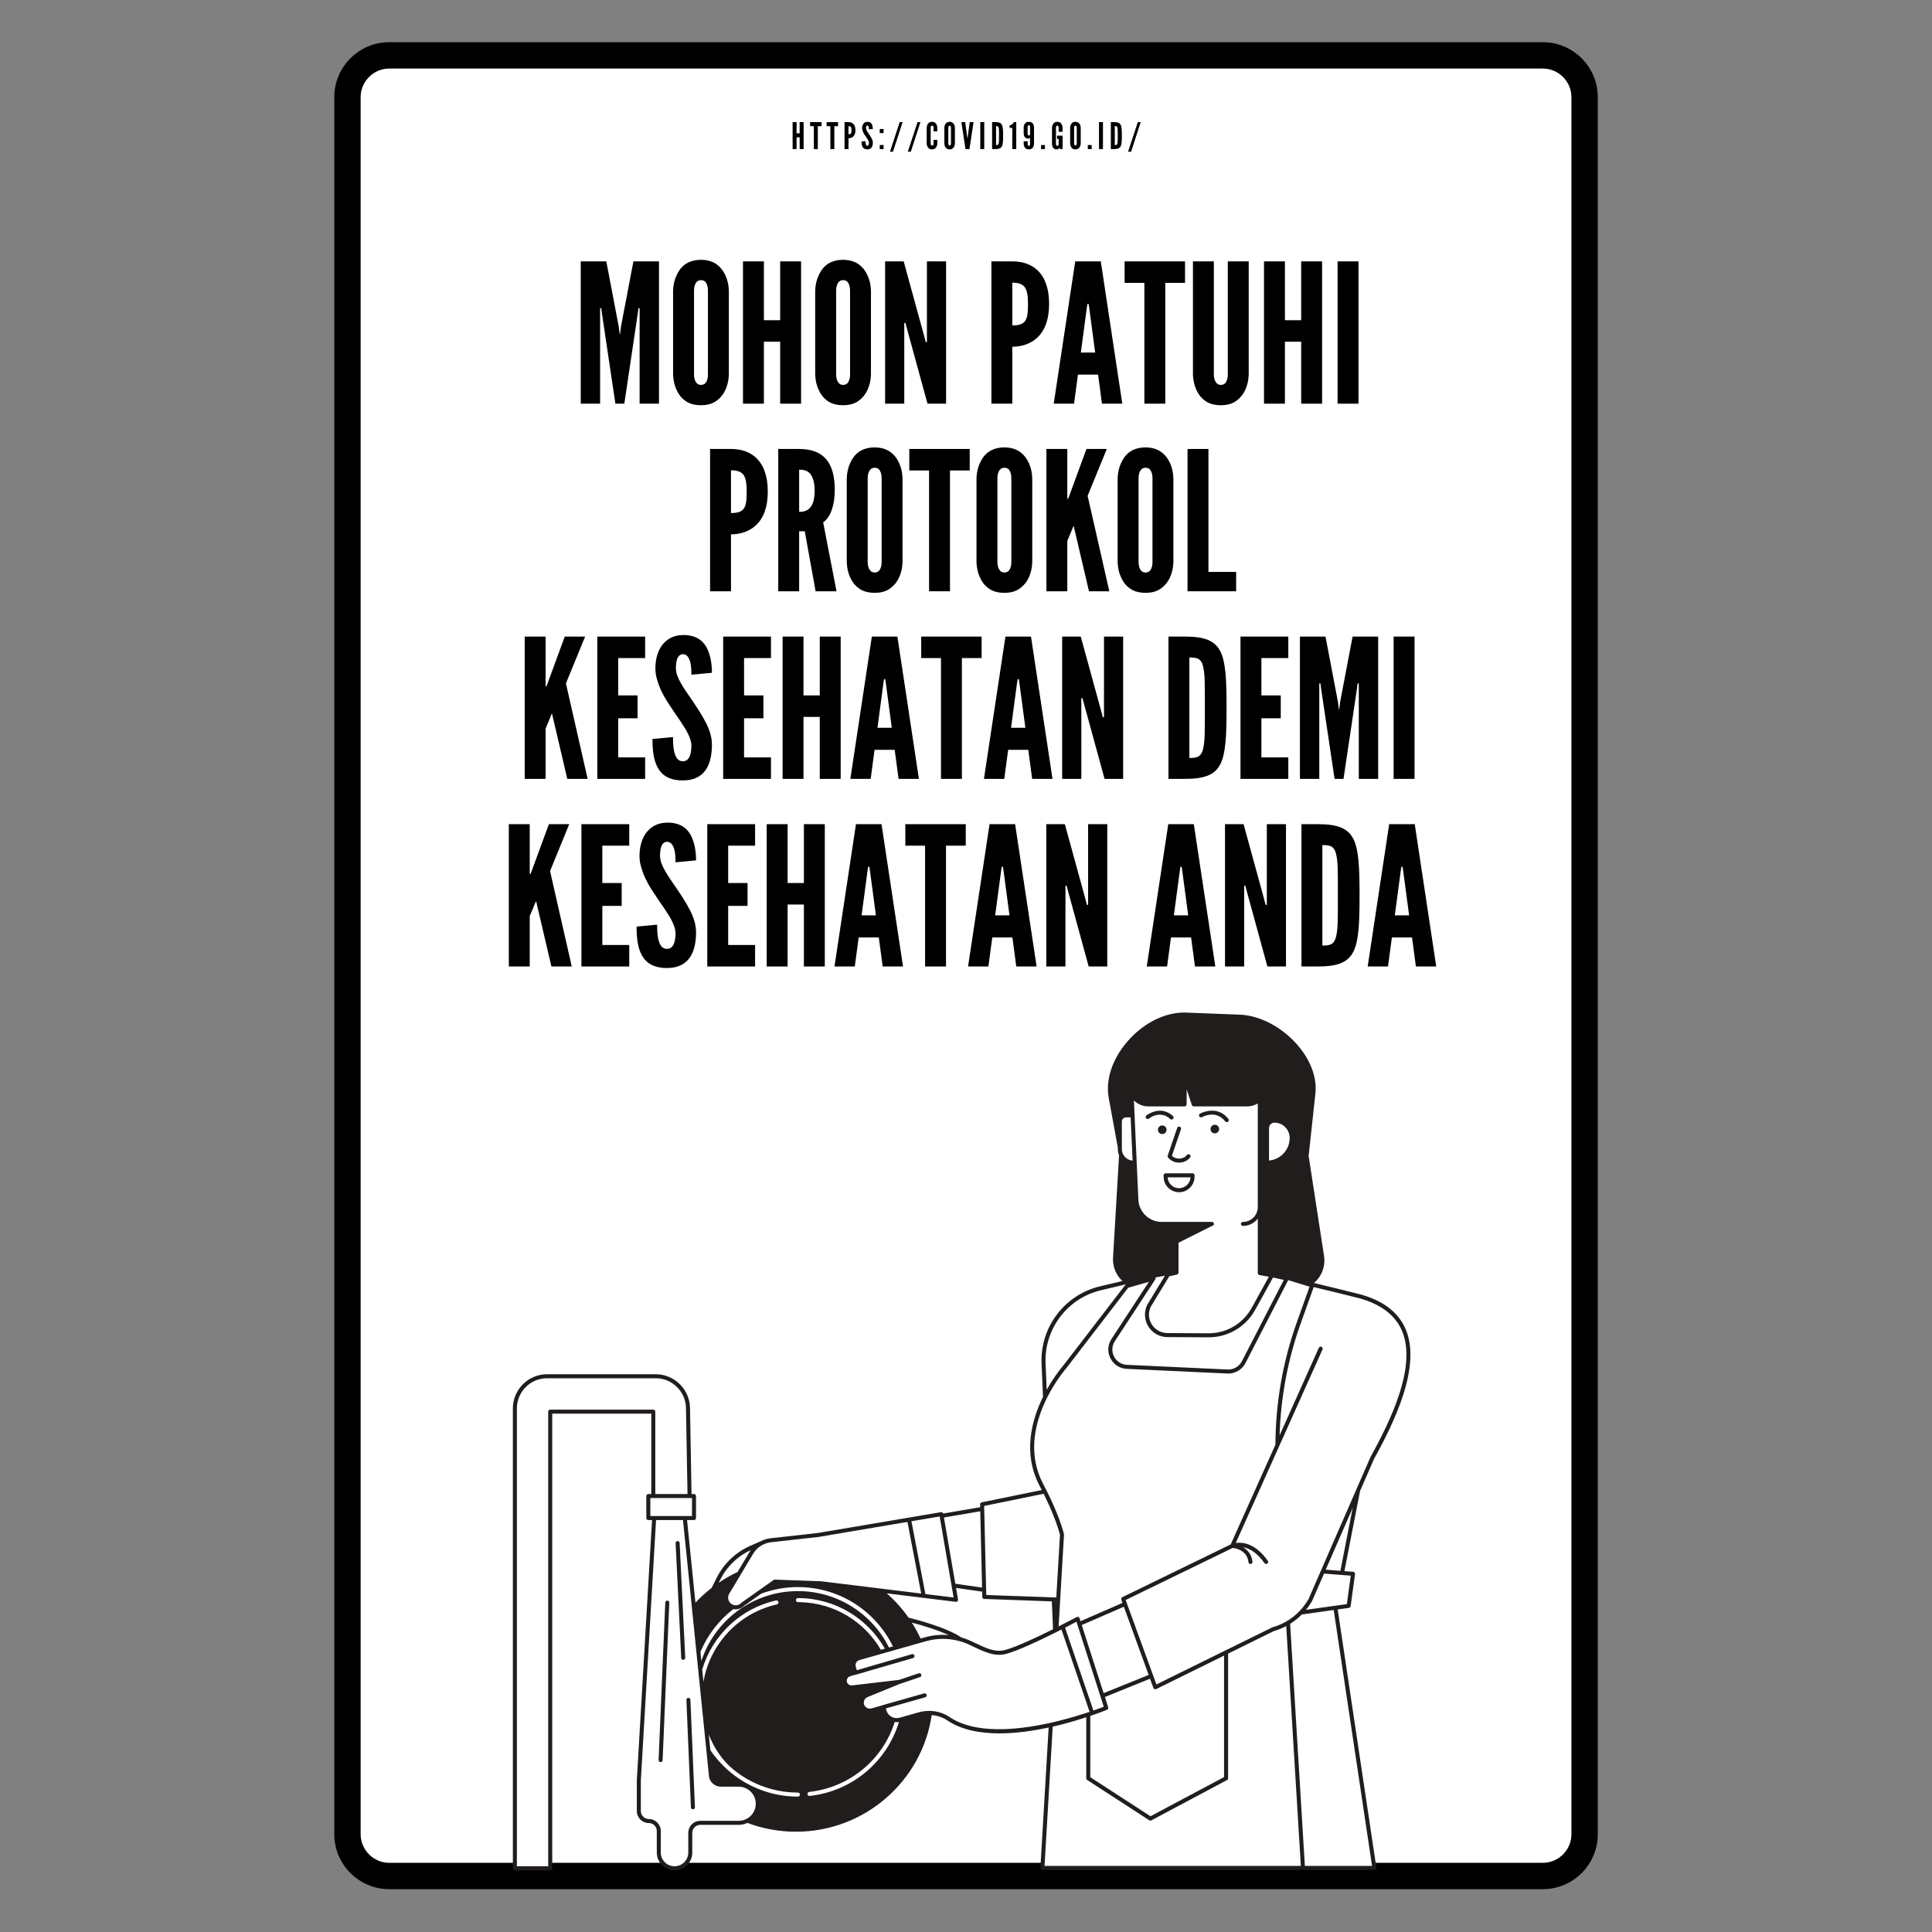 <svg xmlns="http://www.w3.org/2000/svg" width="375" viewBox="0 0 375 375" height="375" version="1.0"><rect x="0" y="0" width="375" height="375" fill="#808080" stroke="none"/><defs><clipPath id="a"><path d="M 99.359 211 L 274 211 L 274 363 L 99.359 363 Z M 99.359 211"/></clipPath><clipPath id="b"><path d="M 99.547 196.531 L 273.766 196.531 L 273.766 363.023 L 99.547 363.023 Z M 99.547 196.531"/></clipPath></defs><path fill="#FFF" d="M 299.457 363.969 L 75.555 363.969 C 71.199 363.969 67.605 360.375 67.605 356.023 L 67.605 18.855 C 67.605 14.5 71.199 10.91 75.555 10.91 L 299.348 10.91 C 303.703 10.91 307.297 14.5 307.297 18.855 L 307.297 355.914 C 307.406 360.375 303.812 363.969 299.457 363.969"/><path d="M 299.457 13.305 C 302.508 13.305 305.012 15.809 305.012 18.855 L 305.012 356.023 C 305.012 359.07 302.508 361.574 299.457 361.574 L 75.555 361.574 C 72.504 361.574 70 359.07 70 356.023 L 70 18.855 C 70 15.809 72.504 13.305 75.555 13.305 L 299.457 13.305 M 299.457 8.188 L 75.555 8.188 C 69.672 8.188 64.883 12.977 64.883 18.855 L 64.883 356.023 C 64.883 361.898 69.672 366.688 75.555 366.688 L 299.457 366.688 C 305.34 366.688 310.129 361.898 310.129 356.023 L 310.129 18.855 C 310.129 12.977 305.34 8.188 299.457 8.188"/><g clip-path="url(#a)"><path fill="#FFF" d="M 246.352 225.648 L 245.926 225.688 L 245.926 218.953 C 245.926 218.16 246.574 217.516 247.363 217.516 C 249.211 217.516 250.719 219.023 250.719 220.875 C 250.719 223.336 248.801 225.434 246.352 225.648 Z M 211.605 331.387 L 211.352 330.648 L 211.352 330.641 L 211.953 332.402 Z M 135.926 323.938 L 135.902 324.012 L 135.996 324.938 L 135.953 324.527 L 135.84 323.383 L 135.742 322.445 L 136.41 322.516 C 136.234 322.98 136.07 323.453 135.926 323.938 Z M 137.336 338.145 L 137.422 339.008 L 137.426 339.012 L 137.438 339.137 L 137.504 339.816 Z M 135.648 321.508 L 135.727 322.273 Z M 252.52 312.996 L 252.684 312.844 L 252.562 312.992 L 258.609 312.145 L 258.762 312.125 Z M 178.652 306.43 L 177.621 301.062 Z M 178.73 306.836 L 178.762 306.988 L 178.734 306.863 L 178.711 306.746 Z M 143.375 311.879 C 143.324 311.895 143.277 311.914 143.227 311.922 C 143.277 311.914 143.324 311.895 143.375 311.879 Z M 143.852 311.652 C 143.758 311.715 143.664 311.77 143.562 311.812 C 143.664 311.77 143.758 311.715 143.852 311.652 Z M 143 311.957 C 142.965 311.961 142.934 311.969 142.898 311.973 L 142.812 311.977 C 142.875 311.977 142.938 311.965 143 311.957 Z M 144.137 311.414 C 144.059 311.496 143.969 311.57 143.875 311.637 C 143.98 311.566 144.074 311.484 144.16 311.391 L 145.805 310.23 L 144.164 311.391 Z M 183.023 317.711 C 182.449 317.711 181.879 317.75 181.312 317.828 C 181.883 317.75 182.453 317.711 183.027 317.711 C 183.293 317.711 183.559 317.719 183.82 317.738 C 183.555 317.719 183.289 317.711 183.023 317.711 Z M 178.453 325.156 L 175.25 326.227 L 175.359 326.191 Z M 175.492 330.195 L 175.262 330.258 L 175.254 330.262 L 179.484 329.066 Z M 191.02 308.598 L 191 307.859 L 191.02 308.594 L 191.02 308.617 L 191.035 309.391 L 191.051 309.965 L 196.371 310.152 L 197.312 310.188 L 204.145 310.43 L 204.523 310.445 L 204.535 310.445 L 204.844 310.457 L 204.535 310.445 L 204.566 311.227 L 205.348 311.234 L 205.047 316.344 L 205.652 316.039 C 205.859 315.934 206.055 315.832 206.25 315.734 L 206.348 316.02 L 206.398 316.168 L 206.25 315.738 L 205.047 316.348 L 204.668 316.539 L 204.141 316.801 L 204.047 316.801 L 204.066 316.836 L 203.934 316.902 C 200.012 318.84 197.02 320.125 195.277 320.621 C 194.836 320.746 194.395 320.805 193.934 320.805 C 192.328 320.805 190.762 320.055 188.938 319.18 L 188.391 318.918 C 188.344 318.898 187.02 318.297 187.02 318.297 L 187.07 318.387 C 186.871 318.32 186.672 318.254 186.473 318.199 L 186.469 318.195 L 186.402 318.176 C 185.594 317.949 184.762 317.805 183.922 317.746 C 183.984 317.746 184.043 317.75 184.105 317.758 L 184.301 317.012 C 181.805 315.883 178.715 314.996 177.09 314.57 L 176.125 314.316 L 176.664 315.16 C 177.285 316.133 177.848 317.16 178.332 318.207 L 178.473 318.508 L 178.145 318.602 L 178.109 318.613 L 177.965 318.652 L 176.367 319.109 L 175.984 319.215 L 173.871 319.816 L 173.668 319.395 C 170.199 312.266 162.824 307.66 154.875 307.66 C 152.391 307.66 149.953 308.094 147.637 308.949 L 147.586 308.969 L 146.129 310 L 146.125 310 L 148.18 308.547 L 148.797 308.113 L 149 307.969 L 149.73 307.453 L 150.375 306.996 L 152 307.055 L 152.309 307.066 L 152.551 307.074 L 153.266 307.098 L 153.621 307.113 L 159.383 307.316 L 169.309 308.531 L 170.789 308.715 L 170.855 308.723 L 179.168 309.742 L 185.566 310.527 L 185.23 308.559 L 185.195 308.371 L 185.09 307.75 Z M 190.656 293.273 L 191 307.809 Z M 204.605 268.121 C 204.672 268.023 204.734 267.926 204.797 267.832 C 204.734 267.926 204.672 268.023 204.605 268.121 Z M 204.34 268.539 C 204.375 268.48 204.414 268.422 204.453 268.363 C 204.414 268.422 204.375 268.48 204.34 268.539 Z M 204.086 268.949 C 204.098 268.938 204.105 268.918 204.113 268.906 C 204.105 268.918 204.098 268.938 204.086 268.949 Z M 206.742 265.23 C 206.688 265.289 205.891 266.203 204.875 267.715 C 205.91 266.168 206.719 265.254 206.742 265.227 Z M 243.629 253.441 L 245.133 250.711 L 245.137 250.711 Z M 260.098 305.281 L 259.703 305.25 L 257.035 305.043 Z M 253.84 311.344 C 253.809 311.391 253.777 311.434 253.742 311.48 C 253.777 311.434 253.809 311.391 253.84 311.344 Z M 251.445 313.965 C 251.379 314.02 251.309 314.074 251.238 314.129 C 251.309 314.074 251.379 314.02 251.445 313.965 Z M 248.387 315.785 C 248.262 315.836 248.133 315.883 248.004 315.934 C 248.133 315.883 248.262 315.836 248.387 315.785 Z M 248.992 315.516 C 248.902 315.559 248.812 315.598 248.723 315.637 C 248.812 315.598 248.902 315.559 248.992 315.516 Z M 247.102 316.234 C 247.324 316.168 247.547 316.098 247.762 316.023 C 247.555 316.094 247.344 316.164 247.133 316.227 Z M 206.504 316.473 L 206.516 316.516 L 206.52 316.523 L 206.605 316.777 Z M 205.391 310.477 L 205.367 310.871 L 205.355 310.473 Z M 202.969 289.863 L 202.973 289.871 L 203.016 289.953 C 203.117 290.164 203.219 290.367 203.316 290.57 C 203.465 290.879 203.609 291.184 203.742 291.477 C 205.523 295.34 206.062 297.562 206.125 297.828 L 206.117 297.801 C 206.051 297.516 205.648 295.965 204.578 293.391 L 204.578 293.387 L 204.551 293.324 C 204.426 293.02 204.289 292.703 204.145 292.375 L 204.145 292.371 L 204.113 292.305 C 203.988 292.02 203.852 291.723 203.711 291.414 L 203.688 291.363 C 203.684 291.355 203.68 291.348 203.68 291.344 C 203.461 290.875 203.223 290.375 202.969 289.863 Z M 243.367 253.902 C 243.262 254.109 243.145 254.305 243.023 254.5 C 243.141 254.312 243.254 254.117 243.359 253.918 L 243.371 253.895 C 243.371 253.898 243.371 253.898 243.367 253.902 Z M 251.406 258.777 C 251.465 258.598 251.52 258.418 251.578 258.242 C 251.52 258.418 251.465 258.598 251.406 258.777 Z M 250.934 260.285 C 251.004 260.059 251.07 259.828 251.141 259.598 C 251.07 259.828 251.004 260.059 250.934 260.285 Z M 250.516 261.742 C 250.586 261.477 250.66 261.215 250.734 260.957 C 250.66 261.215 250.586 261.477 250.516 261.742 Z M 250.133 263.176 C 250.207 262.887 250.281 262.598 250.355 262.312 C 250.281 262.598 250.207 262.887 250.133 263.176 Z M 249.785 264.602 C 249.859 264.289 249.934 263.977 250.008 263.664 C 249.934 263.977 249.859 264.289 249.785 264.602 Z M 249.473 266.023 C 249.543 265.684 249.617 265.348 249.691 265.012 C 249.617 265.348 249.543 265.684 249.473 266.023 Z M 249.188 267.438 C 249.258 267.078 249.328 266.719 249.402 266.359 C 249.328 266.719 249.258 267.078 249.188 267.438 Z M 248.934 268.852 C 249 268.469 249.07 268.082 249.141 267.699 C 249.07 268.082 249 268.469 248.934 268.852 Z M 248.711 270.266 C 248.773 269.848 248.84 269.434 248.91 269.016 C 248.84 269.434 248.773 269.848 248.711 270.266 Z M 248.059 276.797 C 248.176 274.609 248.391 272.441 248.707 270.293 C 248.395 272.441 248.176 274.609 248.059 276.797 Z M 248.004 277.949 C 248.016 277.719 248.02 277.484 248.031 277.254 C 248.02 277.484 248.016 277.719 248.004 277.949 Z M 254.336 310.551 L 255.207 308.559 Z M 224.242 327.496 L 224.074 327.039 L 224.242 327.496 L 237.98 320.727 L 238.762 320.34 L 244.09 317.715 L 237.98 320.727 Z M 213.957 329.109 L 213.734 328.414 L 212.535 324.684 L 213.973 329.16 Z M 206.133 297.859 L 205.992 300.262 Z M 215.895 263.492 C 216.461 264.586 217.531 265.262 218.758 265.305 L 238.305 266.211 L 238.414 266.215 C 239.656 266.215 240.832 265.5 241.402 264.391 C 240.832 265.5 239.66 266.215 238.422 266.215 C 238.422 266.215 238.34 266.215 238.305 266.211 L 218.758 265.305 C 217.531 265.262 216.461 264.586 215.895 263.492 C 215.328 262.398 215.395 261.129 216.07 260.102 C 215.395 261.129 215.328 262.398 215.895 263.492 Z M 226.594 259.137 C 225.215 259.137 223.957 258.438 223.23 257.266 C 223.957 258.438 225.215 259.137 226.594 259.137 Z M 247.949 280.5 L 247.949 280.418 C 247.949 279.809 247.965 279.203 247.98 278.594 L 248.727 278.766 Z M 218.023 311.488 L 218.359 311.34 L 218.359 311.344 L 217.98 311.508 C 214.668 312.965 211.922 314.156 209.816 315.062 L 209.488 315.203 L 209.883 315.031 C 212.082 314.086 214.973 312.828 218.023 311.488 Z M 245.434 302.734 C 245.363 302.648 245.293 302.562 245.227 302.48 C 245.293 302.562 245.363 302.645 245.434 302.734 Z M 240.523 299.828 C 241.695 299.828 243.391 300.293 245.125 302.355 C 243.699 300.676 242.305 300.094 241.332 299.914 L 241.07 300.629 C 240.32 300.203 239.551 300.094 239.293 300.07 L 239.18 300.059 L 246.199 284.395 L 239.219 299.973 L 239.918 299.871 C 240.117 299.844 240.32 299.828 240.523 299.828 Z M 256.34 261.777 L 250.328 275.188 Z M 227.477 350.758 L 226.742 351.148 L 223.293 352.988 L 225.445 351.84 L 226.914 351.059 L 227.844 350.562 Z M 206.262 315.727 C 207.738 314.973 208.828 314.391 209.172 314.211 L 208.758 314.43 C 208.309 314.668 207.527 315.082 206.551 315.582 L 206.301 315.711 Z M 250.762 314.484 L 250.762 314.48 C 250.82 314.441 250.879 314.398 250.938 314.355 C 250.879 314.398 250.82 314.445 250.762 314.484 Z M 236.695 216.266 C 237.227 216.504 237.703 216.887 238.117 217.414 C 237.707 216.895 237.227 216.508 236.695 216.266 Z M 236.246 219.148 C 236.246 219.395 236.043 219.594 235.797 219.594 C 235.555 219.594 235.352 219.395 235.352 219.148 C 235.352 218.902 235.555 218.703 235.797 218.703 C 236.043 218.703 236.246 218.902 236.246 219.148 Z M 241.715 237.523 C 241.68 237.531 241.641 237.539 241.605 237.543 C 241.641 237.539 241.68 237.531 241.715 237.523 Z M 242.078 237.453 C 242.035 237.461 241.996 237.477 241.949 237.484 C 241.996 237.477 242.035 237.461 242.078 237.453 Z M 242.414 237.344 C 242.371 237.359 242.332 237.375 242.289 237.391 C 242.332 237.375 242.371 237.359 242.414 237.344 Z M 242.727 237.203 C 242.691 237.223 242.656 237.242 242.617 237.258 C 242.656 237.242 242.691 237.223 242.727 237.203 Z M 243.023 237.035 C 242.996 237.051 242.969 237.066 242.945 237.082 C 242.969 237.066 242.996 237.051 243.023 237.035 Z M 226.262 228.707 C 226.258 228.668 226.254 228.633 226.254 228.594 C 226.254 228.633 226.258 228.668 226.262 228.707 Z M 226.297 228.914 C 226.293 228.895 226.289 228.871 226.285 228.855 C 226.289 228.875 226.293 228.895 226.297 228.914 Z M 231.441 228.809 C 231.441 228.797 231.445 228.777 231.445 228.766 C 231.445 228.777 231.441 228.797 231.441 228.809 Z M 231.324 229.258 C 231.34 229.219 231.352 229.184 231.363 229.148 C 231.352 229.184 231.34 229.219 231.324 229.258 Z M 231.18 229.598 C 231.199 229.559 231.219 229.512 231.238 229.469 C 231.219 229.512 231.199 229.559 231.18 229.598 Z M 229.598 230.902 C 229.766 230.852 229.93 230.785 230.086 230.699 C 229.93 230.785 229.766 230.852 229.598 230.902 Z M 231 229.902 C 230.969 229.945 230.934 229.977 230.902 230.02 C 230.957 229.949 231.008 229.879 231.055 229.805 C 231.035 229.836 231.023 229.867 231 229.898 Z M 230.34 230.543 L 230.352 230.539 L 230.422 230.488 C 230.422 230.488 230.426 230.488 230.426 230.484 C 230.566 230.379 230.695 230.258 230.812 230.125 C 230.781 230.164 230.754 230.207 230.719 230.238 C 230.59 230.371 230.441 230.492 230.281 230.598 L 230.273 230.602 C 230.242 230.621 230.203 230.637 230.168 230.656 C 230.227 230.621 230.285 230.582 230.34 230.543 Z M 228.852 231.02 C 228.789 231.02 228.73 231.016 228.664 231.012 C 228.727 231.016 228.789 231.02 228.852 231.02 Z M 229.41 230.961 C 229.227 231 229.043 231.02 228.867 231.02 C 228.98 231.02 229.09 231.008 229.227 230.984 L 229.316 230.973 L 229.328 230.965 C 229.395 230.953 229.465 230.941 229.531 230.922 C 229.492 230.934 229.453 230.953 229.41 230.961 Z M 225.59 218.844 C 225.836 218.844 226.035 219.043 226.035 219.289 C 226.035 219.535 225.836 219.734 225.59 219.734 C 225.344 219.734 225.145 219.535 225.145 219.289 C 225.145 219.043 225.344 218.844 225.59 218.844 Z M 227.047 224.348 C 227.262 223.723 228.859 219.059 228.859 219.059 Z M 230.41 224.719 C 230.449 224.684 230.484 224.648 230.52 224.617 C 230.484 224.648 230.449 224.68 230.41 224.719 Z M 230.211 224.871 C 230.262 224.836 230.305 224.801 230.348 224.766 C 230.305 224.801 230.262 224.836 230.211 224.871 Z M 229.961 225.02 C 230.02 224.988 230.066 224.957 230.117 224.926 C 230.066 224.957 230.02 224.988 229.961 225.02 Z M 229.656 225.148 C 229.715 225.129 229.77 225.102 229.82 225.078 C 229.77 225.102 229.715 225.129 229.656 225.148 Z M 229.297 225.238 C 229.352 225.23 229.398 225.215 229.449 225.199 C 229.398 225.215 229.352 225.23 229.297 225.238 Z M 230.691 224.418 C 230.688 224.422 230.672 224.445 230.648 224.477 C 230.668 224.449 230.684 224.426 230.691 224.418 Z M 230.633 224.492 C 230.613 224.516 230.586 224.547 230.555 224.582 C 230.586 224.547 230.613 224.516 230.633 224.492 Z M 137.234 337.121 L 137.215 336.934 L 137.285 337.637 Z M 129.094 321.102 L 129.059 321.965 L 129.148 319.773 Z M 132.242 314.125 L 131.527 299.512 L 132.227 313.863 Z M 132.344 316.289 L 132.324 315.84 L 132.613 321.781 Z M 136.016 325.145 L 136.145 326.391 Z M 211.234 330.309 L 211.215 330.246 L 211.109 329.934 L 209.969 326.609 L 206.754 317.207 L 206.715 317.098 L 206.629 316.844 L 206.754 317.207 L 210.477 328.086 L 211.062 329.797 L 211.223 330.27 L 211.234 330.305 Z M 259.578 312.012 L 261.77 311.703 L 262.625 305.477 L 261.066 305.355 L 260.879 305.34 L 260.488 305.312 L 262.93 292.781 L 262.188 292.547 L 263.605 289.301 L 265.043 286.004 L 265.047 286.004 L 266.355 282.996 C 270.387 275.707 275.41 265.207 272.512 258.227 C 271.586 256 269.883 254.234 267.449 252.965 L 267.445 252.957 L 267.363 252.918 C 267.062 252.762 266.781 252.629 266.504 252.508 L 266.504 252.504 L 266.453 252.488 C 266.449 252.484 266.445 252.484 266.438 252.48 C 265.855 252.227 265.215 251.992 264.535 251.785 L 264.527 251.785 L 264.539 251.766 L 264.141 251.664 L 264.129 251.66 L 263.797 251.449 L 263.715 251.559 C 261.609 251.02 258.711 250.309 255.078 249.438 L 254.738 249.355 L 254.688 249.492 L 254.012 249.285 L 253.992 249.277 L 253.461 249.117 L 252.875 248.938 L 252.488 248.82 L 252.488 248.816 L 249.84 248.004 L 249.758 248.168 L 248.793 247.938 C 248.258 247.812 247.715 247.691 247.176 247.578 L 246.891 247.523 L 245.574 249.91 L 245.336 250.348 L 245.348 250.32 L 245.777 249.543 L 245.992 249.152 L 246.891 247.523 L 244.91 247.168 C 244.906 247.168 244.906 247.168 244.906 247.168 L 244.523 247.098 L 244.523 235.41 L 243.832 236.289 C 244.262 235.738 244.523 235.043 244.523 234.285 L 244.523 213.484 L 243.93 213.844 C 243.379 214.18 242.75 214.355 242.117 214.355 L 231.707 214.355 L 230.699 211.328 L 229.938 211.449 L 229.938 214.355 L 222.859 214.355 C 221.918 214.355 221.035 213.984 220.367 213.316 L 219.656 212.598 L 219.828 216.488 L 218.555 216.488 C 217.895 216.488 217.359 217.023 217.359 217.684 L 217.359 223.031 C 217.359 223.418 217.445 223.793 217.609 224.145 L 217.613 224.156 L 217.648 224.227 C 218.066 225.047 218.891 225.594 219.809 225.66 L 220.242 225.688 L 220.262 226.059 L 220.277 226.449 L 220.566 232.855 C 220.688 235.496 222.848 237.562 225.484 237.562 L 235.16 237.562 L 235.148 237.562 L 228.355 240.973 L 228.355 247.008 L 226.707 247.383 L 226.465 247.781 L 226.891 247.082 L 226.047 247.227 C 225.355 247.344 224.742 247.461 224.172 247.578 L 223.676 247.676 L 223.906 248.133 L 221.102 248.938 L 219.668 249.348 L 218.785 249.598 L 218.754 249.609 L 218.438 248.91 L 213.602 250.055 C 206.902 251.645 202.258 257.793 202.555 264.676 L 202.836 271.156 L 203.137 270.613 L 202.883 271.121 C 202.883 271.125 202.879 271.129 202.879 271.129 L 202.836 271.211 L 202.836 271.215 C 202.73 271.43 202.625 271.648 202.52 271.875 L 202.48 271.961 L 202.48 271.965 C 202.371 272.203 202.262 272.441 202.16 272.684 L 202.125 272.766 L 202.125 272.77 C 199.758 278.371 199.758 283.715 202.133 288.223 C 202.301 288.535 202.453 288.84 202.605 289.137 L 202.602 289.137 L 202.789 289.5 L 190.629 291.98 L 190.629 292.09 L 190.633 292.266 L 190.637 292.484 L 190.641 292.637 L 190.645 292.879 L 182.766 294.227 L 184.949 306.938 L 182.766 294.227 L 182.711 293.898 L 176.449 294.957 L 176.512 295.293 L 176.449 294.957 L 173.613 295.438 L 173.613 295.434 L 173.227 295.5 L 158.793 297.941 L 149.582 298.965 C 149.242 299.004 148.898 299.082 148.551 299.203 L 148.547 299.195 L 148.246 299.316 C 148.246 299.316 148.246 299.32 148.242 299.32 L 148.18 299.348 L 148.172 299.336 L 148.023 299.41 L 147.812 299.496 L 147.812 299.5 L 147.641 299.609 L 147.473 299.695 L 147.484 299.707 L 147.152 299.914 L 147.164 299.938 C 146.805 300.207 146.48 300.516 146.207 300.867 L 146.859 299.918 L 145.574 300.504 C 142.953 301.711 140.797 303.785 139.5 306.348 L 138.473 308.379 L 139.719 307.531 C 140.855 306.762 142.066 306.078 143.32 305.488 L 143.426 305.438 L 145.883 301.344 C 145.918 301.285 145.957 301.23 145.992 301.176 L 146.051 301.094 C 145.992 301.18 145.934 301.258 145.883 301.344 L 143.875 304.695 L 143.785 304.84 L 143.59 305.168 L 143.426 305.441 L 143.273 305.699 L 143.098 305.988 L 142.012 307.801 L 141.922 307.949 L 141.52 308.621 L 141.203 309.148 C 140.891 309.668 140.848 310.289 141.086 310.844 C 141.32 311.395 141.789 311.789 142.371 311.926 L 142.25 311.902 L 142.109 312.012 C 139.23 314.23 136.977 317.164 135.594 320.488 L 135.555 320.582 L 135.645 321.457 L 134.793 313.062 L 134.734 312.5 L 134.695 312.121 L 134.625 311.418 L 134.625 311.41 L 132.922 294.652 L 134.707 294.652 L 134.707 290.383 L 133.84 290.383 L 133.539 273.27 C 133.477 269.883 130.676 267.129 127.293 267.129 L 106.184 267.129 C 102.738 267.129 99.938 269.934 99.938 273.379 L 99.938 362.637 L 106.797 362.637 L 106.797 273.996 L 126.805 273.996 L 126.805 290.383 L 125.84 290.383 L 125.84 294.652 L 126.973 294.652 L 123.996 345.59 L 123.996 351.52 C 123.996 352.59 124.863 353.461 125.934 353.461 C 127.004 353.461 127.871 354.332 127.871 355.402 L 127.871 359.578 C 127.871 361.262 129.242 362.637 130.926 362.637 C 132.613 362.637 133.98 361.262 133.98 359.578 L 133.98 355.754 C 133.98 354.684 134.852 353.812 135.922 353.812 L 143.383 353.812 C 143.543 353.812 143.711 353.797 143.883 353.773 L 143.891 353.777 L 144 353.758 C 144 353.758 144.004 353.758 144.004 353.758 L 145.312 353.535 L 145.062 353.43 L 145.613 353.219 L 145.48 353.168 L 145.934 352.902 L 145.836 352.867 C 146.613 352.168 147.082 351.168 147.082 350.109 C 147.082 348.062 145.422 346.402 143.383 346.402 L 139.914 346.402 C 138.855 346.402 137.988 345.539 137.973 344.445 L 137.508 339.852 L 137.566 339.934 C 138.496 341.309 139.594 342.57 140.828 343.691 L 140.926 343.789 L 140.988 343.84 L 141.012 343.848 C 144.836 347.238 149.762 349.105 154.875 349.105 C 155.176 349.105 155.438 348.934 155.566 348.68 L 155.672 348.672 L 155.652 348.344 C 155.652 348.336 155.656 348.332 155.656 348.324 L 155.652 348.258 L 155.648 348.242 L 155.629 347.895 L 155.523 347.898 C 155.383 347.688 155.145 347.543 154.875 347.543 C 150.09 347.543 145.5 345.785 141.945 342.594 L 141.922 342.574 L 141.852 342.504 C 140.145 340.863 138.828 338.852 137.945 336.531 L 137.191 336.711 L 137.109 335.91 L 137.012 334.945 L 136.332 328.223 L 136.328 328.223 L 136.152 326.488 L 136.926 326.512 C 138.117 319.391 143.645 313.496 150.68 311.848 L 150.902 311.793 L 150.902 311.789 C 151.312 311.688 151.57 311.277 151.477 310.863 C 151.395 310.504 151.082 310.25 150.711 310.25 C 150.656 310.25 150.602 310.258 150.547 310.27 C 144.613 311.586 139.68 315.582 137.078 320.984 C 140.066 313.887 147.023 309.223 154.875 309.223 C 162.281 309.223 168.922 313.336 172.203 319.957 L 172.348 320.246 L 172.336 320.25 L 172.094 319.816 C 168.586 313.637 161.988 309.797 154.875 309.797 C 154.586 309.797 154.34 309.957 154.203 310.188 L 153.93 310.188 L 154.121 310.379 C 154.105 310.445 154.094 310.508 154.094 310.578 C 154.094 311.008 154.445 311.359 154.875 311.359 C 154.953 311.359 155.035 311.363 155.113 311.363 L 155.113 311.367 L 155.27 311.371 C 161.582 311.504 167.473 314.973 170.641 320.426 L 170.793 320.688 L 170.852 320.672 L 170.797 320.684 L 166.758 321.832 L 166.742 321.812 L 166.496 321.926 C 166.496 321.926 166.492 321.926 166.492 321.926 L 165.988 322.164 L 166.062 322.238 C 165.984 322.324 165.91 322.414 165.855 322.516 C 165.672 322.848 165.625 323.227 165.73 323.59 L 166.031 324.664 L 166.012 324.664 L 164.93 324.973 C 164.242 325.164 163.836 325.863 164.012 326.566 C 164.172 327.133 164.699 327.531 165.289 327.531 C 165.344 327.531 165.395 327.527 165.449 327.523 L 170.754 326.898 L 172.852 326.652 L 173.531 326.57 L 173.629 326.559 L 174.078 326.508 L 174.367 326.473 L 174.469 326.461 L 174.473 326.488 L 174.469 326.488 L 174.469 326.496 L 174.094 326.652 L 173.973 326.699 L 172.922 327.129 L 172.336 327.367 L 172.062 327.48 L 171.551 327.688 L 168.359 328.992 C 167.559 329.262 167.105 330.102 167.332 330.902 C 167.445 331.305 167.711 331.637 168.07 331.84 C 168.305 331.973 168.566 332.039 168.828 332.039 C 168.973 332.039 169.117 332.02 169.258 331.98 L 171.336 331.391 L 171.422 331.355 L 171.445 331.34 L 171.457 331.336 L 171.668 332.074 C 171.902 332.914 172.574 333.555 173.398 333.781 L 173.391 333.809 L 173.289 334.125 C 171.008 341.367 164.629 346.586 157.031 347.426 C 156.762 347.457 156.543 347.621 156.426 347.848 L 156.32 347.855 L 156.34 348.207 L 156.336 348.234 L 156.34 348.289 C 156.34 348.293 156.344 348.297 156.344 348.305 L 156.363 348.637 L 156.465 348.629 C 156.605 348.844 156.844 348.984 157.113 348.984 C 157.145 348.984 157.176 348.984 157.203 348.98 C 165.527 348.062 172.457 342.316 174.855 334.348 L 175.035 333.754 L 174.602 333.82 L 174.77 333.773 L 175.043 333.695 L 178.395 332.746 C 178.965 332.582 179.562 332.496 180.168 332.48 L 180.344 332.477 L 180.543 332.48 C 180.66 332.484 180.781 332.488 180.902 332.5 L 180.91 332.5 C 182.059 332.594 183.16 332.977 184.098 333.605 C 186.488 335.215 189.793 336.031 193.906 336.031 C 193.91 336.031 193.91 336.031 193.91 336.031 C 196.656 336.031 199.77 335.664 203.172 334.953 L 203.172 334.957 L 203.566 334.871 L 203.852 334.809 L 203.965 334.785 L 204.316 334.707 L 204.359 334.695 L 204.469 334.668 C 204.508 334.66 204.539 334.652 204.574 334.645 L 204.754 334.602 C 204.77 334.598 204.781 334.594 204.797 334.594 L 205.148 334.508 C 205.16 334.504 205.172 334.504 205.184 334.5 L 205.184 334.504 L 205.43 334.438 L 205.57 334.406 L 205.914 334.316 L 205.957 334.309 L 206.035 334.289 C 206.07 334.277 206.109 334.27 206.145 334.258 L 206.344 334.211 L 206.344 334.207 C 207.703 333.855 209.082 333.453 210.457 333.012 L 210.457 333.02 L 210.844 332.891 L 211.027 332.832 L 211.234 332.762 L 211.359 332.723 L 211.441 332.691 L 211.625 332.633 L 211.625 332.629 L 211.988 332.508 L 211.988 332.512 L 212.359 332.383 C 213.34 332.039 214.051 331.77 214.383 331.637 L 214.602 331.555 C 214.23 331.703 213.117 332.141 211.5 332.691 L 211.234 332.781 L 210.723 332.949 C 209.141 333.469 207.547 333.934 205.984 334.336 L 205.387 334.484 L 205.07 334.562 C 204.797 334.629 204.523 334.691 204.246 334.754 L 203.961 334.82 L 202.328 362.562 L 252.91 362.562 L 250.012 314.992 L 249.848 315.078 L 249.953 315.012 L 250.012 314.98 L 250.012 314.996 L 252.91 362.562 L 266.766 362.562 L 259.199 312.062 L 259.578 312.012"/></g><g clip-path="url(#b)"><path fill="#211D1D" d="M 226.637 228.52 L 231.078 228.52 C 231.047 229.195 230.699 229.789 230.191 230.176 C 229.898 230.395 229.551 230.543 229.172 230.602 C 229.066 230.613 228.965 230.629 228.859 230.629 C 227.672 230.629 226.699 229.695 226.637 228.52 Z M 231.473 227.738 L 226.242 227.738 C 226.027 227.738 225.855 227.914 225.855 228.129 L 225.855 228.402 C 225.855 229.91 226.969 231.156 228.414 231.375 C 228.559 231.398 228.707 231.414 228.859 231.414 C 228.859 231.414 228.863 231.41 228.867 231.41 C 229.082 231.41 229.289 231.387 229.492 231.344 C 229.852 231.266 230.188 231.121 230.488 230.926 C 230.672 230.809 230.844 230.668 230.996 230.512 C 231.117 230.395 231.223 230.262 231.32 230.121 C 231.66 229.633 231.863 229.043 231.863 228.402 L 231.863 228.129 C 231.863 227.914 231.688 227.738 231.473 227.738 Z M 226.656 224.289 L 228.488 218.934 C 228.559 218.73 228.781 218.621 228.984 218.688 C 229.188 218.758 229.297 218.98 229.227 219.184 L 227.465 224.332 C 227.664 224.535 228.121 224.887 228.859 224.887 C 229.871 224.887 230.352 224.223 230.371 224.195 C 230.496 224.02 230.738 223.977 230.914 224.098 C 231.09 224.219 231.137 224.461 231.016 224.637 C 230.988 224.68 230.297 225.668 228.859 225.668 C 227.422 225.668 226.73 224.68 226.703 224.637 C 226.633 224.535 226.613 224.406 226.656 224.289 Z M 129.91 311.082 L 129.539 319.793 L 129.484 321.117 L 129.414 322.777 L 128.969 333.242 L 128.898 334.898 L 128.844 336.234 L 128.613 341.645 C 128.605 341.855 128.43 342.02 128.223 342.02 C 128.219 342.02 128.211 342.02 128.207 342.016 C 127.992 342.008 127.824 341.824 127.832 341.609 L 128.188 333.297 L 128.293 330.754 L 128.531 325.137 L 128.637 322.672 L 129.129 311.047 C 129.141 310.84 129.312 310.676 129.52 310.676 C 129.527 310.676 129.531 310.676 129.535 310.676 C 129.75 310.684 129.918 310.863 129.91 311.082 Z M 134.719 346.797 L 134.887 350.781 C 134.895 350.996 134.727 351.176 134.512 351.188 C 134.508 351.188 134.504 351.188 134.496 351.188 C 134.289 351.188 134.117 351.023 134.105 350.812 L 133.898 345.852 L 133.871 345.207 L 133.84 344.523 L 133.23 329.961 C 133.219 329.746 133.387 329.566 133.602 329.555 C 133.812 329.547 134 329.715 134.008 329.93 L 134.664 345.551 L 134.691 346.191 Z M 132.688 315.285 L 133.004 321.762 C 133.016 321.98 132.848 322.16 132.633 322.172 C 132.629 322.172 132.621 322.172 132.613 322.172 C 132.406 322.172 132.234 322.012 132.223 321.801 L 131.965 316.477 L 131.93 315.738 L 131.895 315.07 L 131.137 299.527 C 131.129 299.312 131.293 299.129 131.508 299.117 C 131.715 299.102 131.906 299.277 131.918 299.492 L 132.625 313.977 L 132.652 314.598 Z M 225.59 220.125 C 225.125 220.125 224.754 219.75 224.754 219.289 C 224.754 218.824 225.125 218.449 225.59 218.449 C 226.051 218.449 226.426 218.824 226.426 219.289 C 226.426 219.75 226.051 220.125 225.59 220.125 Z M 236.633 219.148 C 236.633 219.613 236.258 219.984 235.797 219.984 C 235.336 219.984 234.961 219.613 234.961 219.148 C 234.961 218.688 235.336 218.312 235.797 218.312 C 236.258 218.312 236.633 218.688 236.633 219.148 Z M 223 217.117 C 222.992 217.129 222.977 217.129 222.965 217.141 C 222.805 217.238 222.605 217.215 222.477 217.078 C 222.469 217.07 222.461 217.066 222.453 217.059 C 222.445 217.051 222.445 217.043 222.441 217.035 C 222.332 216.879 222.352 216.668 222.492 216.535 C 222.5 216.527 222.504 216.52 222.512 216.508 C 222.539 216.488 225.219 214.371 227.668 216.625 C 227.828 216.77 227.836 217.02 227.691 217.176 C 227.613 217.262 227.512 217.301 227.402 217.301 C 227.309 217.301 227.215 217.27 227.141 217.199 C 225.18 215.398 223.09 217.047 223 217.117 Z M 238.426 217.172 C 238.559 217.344 238.531 217.59 238.359 217.723 C 238.289 217.777 238.203 217.805 238.121 217.805 C 238.004 217.805 237.891 217.754 237.812 217.656 C 235.992 215.344 233.418 216.777 233.309 216.836 C 233.121 216.945 232.883 216.879 232.777 216.691 C 232.668 216.504 232.734 216.266 232.922 216.156 C 232.953 216.141 236.191 214.336 238.426 217.172 Z M 259.25 311.664 L 258.84 311.719 L 253.492 312.469 C 253.93 311.93 254.328 311.355 254.676 310.742 C 254.684 310.73 254.688 310.719 254.695 310.707 L 256.996 305.434 L 260.02 305.668 L 260.41 305.695 L 260.805 305.727 L 262.184 305.832 L 261.422 311.359 L 259.656 311.605 Z M 180.34 332.082 C 180.277 332.082 180.219 332.09 180.16 332.09 C 179.535 332.105 178.906 332.195 178.289 332.371 L 174.719 333.383 L 174.621 333.41 C 174.512 333.441 174.402 333.461 174.289 333.473 C 174.152 333.488 174.02 333.488 173.887 333.48 C 173.043 333.41 172.285 332.828 172.043 331.965 L 171.941 331.605 L 174.398 330.91 L 174.805 330.797 L 175.211 330.68 L 179.59 329.441 C 179.797 329.383 179.918 329.164 179.859 328.957 C 179.801 328.75 179.586 328.629 179.379 328.688 L 175.285 329.848 L 174.488 330.074 L 171.316 330.973 C 171.281 330.98 171.254 331 171.227 331.016 L 169.152 331.605 C 168.852 331.691 168.535 331.652 168.262 331.5 C 167.992 331.348 167.793 331.098 167.707 330.797 C 167.539 330.195 167.867 329.57 168.484 329.363 L 172.242 327.828 L 173.344 327.379 L 173.715 327.227 L 174.09 327.074 L 174.5 326.906 L 174.684 326.832 L 174.883 326.766 L 175.266 326.637 L 178.578 325.523 C 178.781 325.457 178.891 325.234 178.824 325.031 C 178.754 324.824 178.535 324.715 178.328 324.781 L 175.18 325.84 L 174.801 325.969 L 174.52 326.062 L 174.422 326.074 L 173.949 326.129 L 173.562 326.176 L 173.172 326.219 L 170.895 326.488 L 165.402 327.133 C 164.938 327.188 164.512 326.902 164.387 326.461 C 164.266 325.973 164.551 325.484 165.035 325.348 L 166.074 325.055 C 166.105 325.051 166.137 325.047 166.172 325.039 L 168.695 324.305 L 172.379 323.234 L 172.758 323.125 L 173.133 323.016 L 173.75 322.836 L 174.129 322.727 L 174.5 322.617 L 175.906 322.211 L 176.668 321.988 L 177.227 321.828 C 177.434 321.766 177.555 321.551 177.492 321.344 C 177.434 321.133 177.215 321.016 177.008 321.074 L 176.586 321.199 L 176.207 321.309 L 175.824 321.422 L 174.262 321.875 L 173.891 321.98 L 173.512 322.094 L 172.852 322.285 L 172.48 322.391 L 172.098 322.504 L 168.062 323.676 L 166.305 324.188 L 166.105 323.484 C 166.031 323.223 166.062 322.945 166.195 322.707 C 166.301 322.516 166.465 322.371 166.66 322.281 C 166.707 322.258 166.758 322.238 166.809 322.223 L 171.367 320.93 L 171.754 320.82 L 172.133 320.715 L 172.887 320.5 L 173.27 320.391 L 173.645 320.285 L 175.645 319.719 L 176.406 319.504 L 178.258 318.977 L 178.645 318.867 L 179.016 318.762 L 179.738 318.559 C 181.895 317.945 184.164 317.953 186.297 318.555 C 186.629 318.645 186.957 318.75 187.277 318.875 C 187.523 318.965 187.77 319.066 188.012 319.176 C 188.082 319.207 188.152 319.238 188.223 319.273 L 188.77 319.535 C 191.117 320.656 193.145 321.629 195.383 320.996 C 197.59 320.371 201.25 318.668 204.273 317.172 C 204.328 317.145 204.379 317.117 204.43 317.094 C 204.492 317.062 204.555 317.031 204.617 317 C 204.68 316.969 204.75 316.934 204.812 316.902 C 204.883 316.867 204.949 316.832 205.02 316.797 C 205.078 316.77 205.137 316.738 205.195 316.711 C 205.273 316.672 205.348 316.633 205.422 316.594 C 205.629 316.492 205.832 316.387 206.027 316.289 L 206.141 316.621 L 206.266 316.984 L 209.602 326.734 L 210.738 330.062 L 210.844 330.371 L 210.984 330.773 L 211.234 331.512 L 211.492 332.266 C 211.41 332.293 211.324 332.32 211.234 332.352 C 211.109 332.395 210.98 332.434 210.844 332.48 C 209.473 332.93 207.797 333.434 205.938 333.91 C 205.809 333.941 205.68 333.977 205.551 334.008 C 205.422 334.039 205.293 334.07 205.164 334.102 C 204.906 334.164 204.645 334.227 204.383 334.289 C 204.25 334.316 204.121 334.348 203.984 334.379 C 203.855 334.406 203.723 334.438 203.59 334.465 C 197.086 335.887 189.188 336.559 184.316 333.281 C 183.309 332.605 182.145 332.211 180.941 332.109 C 180.812 332.102 180.684 332.094 180.551 332.09 C 180.48 332.09 180.41 332.082 180.34 332.082 Z M 190.617 308.145 L 185.426 307.402 L 183.215 294.543 L 190.27 293.34 Z M 202.875 272.039 C 202.992 271.785 203.109 271.539 203.23 271.297 C 204.969 267.828 206.98 265.547 207.035 265.484 L 218.984 249.949 L 219.648 249.758 L 220.32 249.566 L 221.133 249.332 L 223.004 248.797 L 222.625 249.375 L 222.371 249.766 L 222.113 250.152 L 215.742 259.887 C 214.988 261.035 214.918 262.449 215.547 263.672 C 216.18 264.891 217.375 265.648 218.742 265.695 L 238.285 266.602 C 239.719 266.656 241.086 265.855 241.746 264.57 L 249.074 250.348 L 249.273 249.957 L 249.477 249.57 L 249.965 248.617 L 250.039 248.473 L 252.375 249.191 L 252.879 249.344 L 253.484 249.531 L 254.031 249.699 L 254.184 249.746 L 251.68 256.75 C 248.984 264.301 247.59 272.371 247.559 280.414 L 238.879 299.77 L 217.836 310.016 C 217.652 310.102 217.57 310.312 217.641 310.5 L 217.867 311.129 C 215.133 312.332 212.168 313.625 209.727 314.676 L 209.543 314.09 C 209.508 313.98 209.422 313.891 209.316 313.848 C 209.207 313.805 209.086 313.812 208.984 313.867 C 208.945 313.887 207.488 314.668 205.477 315.688 L 205.758 310.879 L 205.805 310.098 L 206.523 297.883 C 206.523 297.844 206.523 297.809 206.512 297.773 C 206.488 297.656 205.965 295.371 204.098 291.312 C 203.961 291.02 203.816 290.715 203.668 290.402 C 203.57 290.199 203.469 289.992 203.363 289.781 C 203.324 289.695 203.281 289.613 203.238 289.527 C 203.219 289.488 203.203 289.453 203.184 289.418 C 203.125 289.297 203.066 289.18 203.004 289.055 C 202.836 288.727 202.664 288.391 202.48 288.043 C 199.637 282.641 200.703 277.086 202.52 272.836 C 202.633 272.566 202.75 272.301 202.875 272.039 Z M 257.324 304.676 L 262.547 292.703 L 260.172 304.895 Z M 157.16 348.59 C 156.945 348.617 156.754 348.461 156.73 348.246 C 156.727 348.238 156.73 348.23 156.73 348.223 C 156.719 348.02 156.867 347.836 157.074 347.812 C 165.008 346.938 171.387 341.469 173.66 334.242 C 173.793 334.258 173.926 334.27 174.062 334.27 C 174.199 334.27 174.34 334.258 174.484 334.234 C 172.184 341.871 165.5 347.672 157.16 348.59 Z M 141.234 343.527 C 141.219 343.516 141.203 343.512 141.191 343.5 C 141.156 343.469 141.129 343.434 141.094 343.406 C 139.883 342.309 138.805 341.07 137.887 339.715 L 137.824 339.098 L 137.801 338.879 L 137.715 338.004 L 137.707 337.938 L 137.578 336.668 C 138.473 339.02 139.824 341.098 141.578 342.785 C 141.602 342.809 141.625 342.832 141.648 342.852 C 145.145 346.012 149.789 347.934 154.875 347.934 C 155.082 347.934 155.25 348.098 155.262 348.305 C 155.262 348.312 155.266 348.316 155.266 348.324 C 155.266 348.543 155.09 348.719 154.875 348.719 C 149.641 348.719 144.859 346.75 141.234 343.527 Z M 136.543 326.449 L 136.406 325.102 L 136.301 324.051 C 138.254 317.477 143.684 312.195 150.629 310.652 C 150.84 310.605 151.047 310.738 151.094 310.945 C 151.141 311.156 151.008 311.367 150.797 311.414 C 150.73 311.43 150.66 311.449 150.59 311.465 C 143.277 313.18 137.75 319.223 136.543 326.449 Z M 155.277 310.977 C 155.145 310.977 155.012 310.969 154.875 310.969 C 154.66 310.969 154.484 310.793 154.484 310.578 C 154.484 310.363 154.66 310.188 154.875 310.188 C 162.113 310.188 168.43 314.152 171.754 320.008 L 171.371 320.117 L 170.977 320.23 C 167.828 314.809 161.988 311.121 155.277 310.977 Z M 142.348 312.32 C 142.496 312.352 142.648 312.371 142.797 312.371 C 142.84 312.371 142.879 312.363 142.918 312.363 C 143.48 312.332 144.02 312.098 144.418 311.688 L 146.324 310.34 L 147.77 309.316 C 149.984 308.5 152.379 308.051 154.875 308.051 C 162.984 308.051 170.004 312.758 173.316 319.566 L 172.941 319.672 L 172.551 319.781 C 169.34 313.305 162.625 308.832 154.875 308.832 C 146.117 308.832 138.684 314.539 136.133 322.406 L 136.039 321.473 L 135.953 320.641 C 137.328 317.34 139.547 314.48 142.348 312.32 Z M 184.684 307.691 L 184.754 308.094 L 185.094 310.074 L 179.598 309.402 C 179.602 309.363 179.605 309.324 179.598 309.285 L 179.219 307.301 L 179.062 306.488 L 176.973 295.613 L 176.906 295.273 L 182.391 294.348 L 182.445 294.676 L 184.613 307.285 Z M 204.957 311.211 L 204.941 310.852 L 204.977 310.852 Z M 176.344 313.98 C 175.129 312.246 173.711 310.668 172.121 309.27 L 185.52 310.914 C 185.641 310.93 185.766 310.883 185.852 310.793 C 185.938 310.707 185.973 310.582 185.953 310.461 L 185.566 308.211 L 190.637 308.938 L 190.66 309.973 C 190.664 310.18 190.828 310.348 191.035 310.355 L 204.16 310.824 L 204.395 316.234 C 201.309 317.773 197.41 319.609 195.172 320.242 C 193.215 320.797 191.402 319.926 189.105 318.828 L 188.559 318.566 C 187.922 318.262 187.262 318.016 186.59 317.824 C 183.812 315.949 178.398 314.488 176.344 313.98 Z M 176.992 314.949 C 179.066 315.492 181.922 316.363 184.137 317.367 C 182.598 317.234 181.035 317.379 179.527 317.805 L 178.688 318.043 C 178.191 316.973 177.625 315.938 176.992 314.949 Z M 220.512 318.391 L 220.652 318.781 L 222.957 325.105 L 214.215 328.637 L 211.625 320.582 L 211.234 319.363 L 210.875 318.242 L 209.969 315.422 C 212.344 314.402 215.254 313.133 218.137 311.867 L 220.367 318 Z M 211.461 329.754 L 211.234 329.102 L 210.844 327.961 L 206.988 316.688 L 206.863 316.32 L 206.738 315.949 L 206.73 315.93 C 207.707 315.426 208.492 315.016 208.941 314.773 L 209.008 314.984 L 209.129 315.355 L 209.25 315.73 L 210.844 320.703 L 211.625 323.133 L 213.488 328.934 L 213.609 329.305 L 213.73 329.68 L 214.242 331.273 C 213.859 331.422 213.168 331.688 212.23 332.012 L 211.711 330.492 L 211.625 330.242 L 211.586 330.125 Z M 225.996 351.105 L 225.266 351.496 L 223.312 352.535 L 221.707 351.496 L 221.105 351.105 L 220.504 350.711 L 211.625 344.953 L 211.625 333.062 C 213.477 332.434 214.68 331.945 214.875 331.863 C 215.062 331.785 215.16 331.578 215.098 331.383 L 214.457 329.387 L 223.223 325.84 L 223.875 327.633 C 223.914 327.734 223.992 327.816 224.098 327.859 C 224.145 327.879 224.191 327.887 224.242 327.887 C 224.301 327.887 224.359 327.875 224.414 327.848 L 237.59 321.355 L 237.59 344.934 L 226.73 350.711 Z M 217.75 222.684 L 217.75 217.684 C 217.75 217.242 218.109 216.879 218.555 216.879 L 219.457 216.879 L 219.836 225.27 C 219.031 225.215 218.344 224.73 217.996 224.047 C 217.84 223.742 217.75 223.398 217.75 223.031 Z M 246.316 225.262 L 246.316 218.953 C 246.316 218.375 246.789 217.906 247.363 217.906 C 248.996 217.906 250.328 219.238 250.328 220.875 C 250.328 223.172 248.562 225.062 246.316 225.262 Z M 245.121 249.93 L 244.906 250.316 L 243.289 253.254 C 243.211 253.402 243.125 253.547 243.023 253.723 C 241.363 256.848 238.137 258.793 234.605 258.793 L 226.594 258.746 C 225.352 258.746 224.219 258.113 223.559 257.059 C 222.902 256.004 222.836 254.707 223.367 253.621 L 225.465 250.18 L 225.699 249.789 L 225.938 249.402 L 226.953 247.73 L 228.445 247.387 C 228.535 247.367 228.613 247.312 228.668 247.238 C 228.715 247.172 228.746 247.094 228.746 247.008 L 228.746 241.215 L 235.246 237.953 C 235.457 237.945 235.625 237.777 235.625 237.562 C 235.625 237.348 235.449 237.172 235.234 237.172 L 225.484 237.172 C 223.055 237.172 221.066 235.27 220.957 232.84 L 220.652 226.059 L 220.633 225.668 L 220.617 225.277 L 220.238 216.879 L 220.203 216.098 L 220.09 213.59 C 220.797 214.305 221.777 214.746 222.859 214.746 L 229.938 214.746 C 230.152 214.746 230.328 214.57 230.328 214.355 L 230.328 211.449 L 231.336 214.477 C 231.391 214.637 231.539 214.746 231.707 214.746 L 242.117 214.746 C 242.852 214.746 243.543 214.535 244.133 214.18 L 244.133 234.285 C 244.133 235.879 242.84 237.172 241.25 237.172 C 241.035 237.172 240.859 237.348 240.859 237.562 C 240.859 237.777 241.035 237.953 241.25 237.953 C 242.418 237.953 243.461 237.398 244.133 236.543 L 244.133 247.098 C 244.133 247.289 244.266 247.449 244.453 247.484 L 244.848 247.555 C 245.328 247.633 245.805 247.723 246.285 247.812 L 245.336 249.539 Z M 248.398 249.953 L 248.199 250.34 L 241.055 264.211 C 240.531 265.23 239.457 265.859 238.316 265.82 L 218.777 264.914 C 217.688 264.879 216.742 264.277 216.242 263.312 C 215.742 262.344 215.801 261.227 216.395 260.316 L 223.043 250.16 L 223.301 249.77 L 223.555 249.383 L 224.23 248.348 C 224.309 248.23 224.312 248.082 224.25 247.961 C 224.867 247.832 225.488 247.719 226.109 247.613 L 225.027 249.395 L 224.789 249.781 L 224.555 250.172 L 222.684 253.25 C 222.016 254.609 222.098 256.188 222.898 257.473 C 223.699 258.758 225.082 259.527 226.594 259.527 L 234.602 259.574 C 238.426 259.574 241.914 257.473 243.715 254.086 C 243.805 253.934 243.895 253.777 243.973 253.625 L 245.793 250.324 L 246.008 249.934 L 246.223 249.547 L 247.094 247.965 C 247.633 248.074 248.172 248.191 248.703 248.32 C 248.867 248.355 249.023 248.395 249.184 248.434 L 248.602 249.562 Z M 264.02 252.035 C 264.023 252.039 264.023 252.039 264.023 252.039 C 264.16 252.078 264.289 252.121 264.422 252.16 C 265.078 252.359 265.703 252.586 266.285 252.84 C 266.598 252.973 266.898 253.117 267.188 253.266 C 269.582 254.492 271.25 256.203 272.152 258.375 C 274.988 265.207 270.016 275.57 266.012 282.809 L 264.672 285.887 L 263.949 287.535 L 263.23 289.184 L 256.5 304.609 L 256.172 305.367 L 253.988 310.375 C 253.516 311.199 252.953 311.953 252.312 312.629 C 252.164 312.789 252.012 312.941 251.855 313.09 C 251.684 313.254 251.508 313.406 251.328 313.559 C 251.02 313.82 250.695 314.062 250.359 314.289 C 250.234 314.375 250.109 314.453 249.984 314.535 C 249.859 314.609 249.734 314.688 249.605 314.762 C 248.789 315.227 247.914 315.594 246.992 315.859 C 246.969 315.863 246.945 315.875 246.926 315.883 L 238.371 320.098 L 237.59 320.48 L 224.457 326.953 L 223.949 325.551 L 223.812 325.184 L 223.68 324.812 L 221.484 318.781 L 221.344 318.391 L 221.199 318 L 218.852 311.555 L 218.719 311.184 L 218.586 310.816 L 218.492 310.562 L 239.254 300.457 C 239.75 300.508 242.078 300.863 242.328 303.219 C 242.348 303.422 242.52 303.57 242.715 303.57 C 242.73 303.57 242.742 303.566 242.758 303.566 C 242.973 303.547 243.125 303.352 243.102 303.137 C 242.953 301.707 242.152 300.82 241.262 300.301 C 242.41 300.512 243.934 301.262 245.441 303.402 C 245.566 303.582 245.809 303.621 245.984 303.5 C 246.16 303.375 246.203 303.133 246.078 302.953 C 243.652 299.504 241.137 299.305 239.863 299.484 L 247.574 282.285 L 247.945 281.461 L 248.336 280.586 L 256.699 261.93 C 256.777 261.762 256.719 261.574 256.578 261.469 C 256.555 261.449 256.531 261.43 256.504 261.414 C 256.309 261.328 256.078 261.414 255.988 261.609 L 248.367 278.605 C 248.59 271.258 249.953 263.914 252.418 257.016 L 254.988 249.816 C 258.773 250.727 261.746 251.457 263.867 252 L 263.891 251.969 C 263.93 252 263.973 252.023 264.02 252.035 Z M 202.945 264.66 C 202.656 257.965 207.176 251.98 213.691 250.438 L 218.531 249.289 C 218.496 249.312 218.469 249.34 218.445 249.371 L 206.434 264.984 C 206.391 265.031 204.777 266.867 203.164 269.758 Z M 191.023 292.301 L 202.57 289.941 C 202.844 290.488 203.094 291.012 203.324 291.508 C 203.477 291.84 203.621 292.156 203.758 292.461 C 203.91 292.816 204.059 293.152 204.191 293.477 C 205.266 296.047 205.668 297.602 205.742 297.895 L 205.023 310.07 L 204.906 310.066 L 204.516 310.055 L 204.125 310.039 L 198.125 309.824 L 196.387 309.766 L 191.43 309.586 L 191.418 309.051 L 191.398 308.258 L 191.047 293.207 L 191.035 292.812 L 191.027 292.418 Z M 172.934 295.945 L 173.32 295.879 L 176.137 295.406 L 176.203 295.746 L 178.242 306.371 L 178.398 307.184 L 178.805 309.305 L 171.012 308.348 L 170.285 308.258 L 169.453 308.156 L 159.43 306.93 L 153.004 306.699 L 152.523 306.68 L 152.047 306.664 L 150.387 306.605 C 150.293 306.602 150.219 306.625 150.148 306.676 L 149.273 307.297 L 148.047 308.164 L 143.938 311.07 C 143.914 311.086 143.895 311.105 143.875 311.121 C 143.52 311.504 142.984 311.668 142.477 311.551 C 142.008 311.445 141.633 311.133 141.445 310.691 C 141.258 310.25 141.289 309.762 141.535 309.352 L 141.996 308.586 L 143.699 305.746 L 144.055 305.148 L 144.387 304.594 L 146.215 301.543 C 146.586 300.926 147.098 300.414 147.695 300.035 C 147.809 299.965 147.922 299.902 148.039 299.844 C 148.156 299.781 148.273 299.73 148.398 299.68 C 148.789 299.516 149.199 299.402 149.625 299.355 L 158.836 298.328 Z M 139.848 306.523 C 141.109 304.027 143.199 302.027 145.738 300.863 C 145.676 300.953 145.605 301.043 145.547 301.141 L 143.152 305.133 C 141.879 305.73 140.656 306.426 139.5 307.211 Z M 126.805 273.605 L 106.797 273.605 C 106.582 273.605 106.406 273.781 106.406 273.996 L 106.406 362.242 L 100.328 362.242 L 100.328 273.379 C 100.328 270.148 102.953 267.516 106.184 267.516 L 127.293 267.516 C 130.465 267.516 133.09 270.102 133.148 273.277 L 133.445 289.992 L 127.195 289.992 L 127.195 273.996 C 127.195 273.781 127.02 273.605 126.805 273.605 Z M 126.23 290.773 L 134.316 290.773 L 134.316 294.262 L 126.23 294.262 Z M 143.941 353.371 C 143.758 353.402 143.57 353.422 143.383 353.422 L 135.922 353.422 C 134.637 353.422 133.594 354.469 133.594 355.754 L 133.594 359.578 C 133.594 361.047 132.395 362.242 130.926 362.242 C 129.457 362.242 128.262 361.047 128.262 359.578 L 128.262 355.402 C 128.262 354.113 127.219 353.07 125.934 353.07 C 125.082 353.07 124.387 352.375 124.387 351.52 L 124.387 345.59 L 127.34 295.043 L 132.57 295.043 L 134.277 311.859 L 134.328 312.375 L 134.387 312.938 L 135.34 322.312 L 135.441 323.348 L 135.566 324.566 L 135.754 326.43 L 135.941 328.262 L 136.621 334.984 L 136.723 335.949 L 136.844 337.16 L 136.949 338.184 L 137.586 344.484 C 137.598 345.758 138.637 346.793 139.914 346.793 L 143.383 346.793 C 145.207 346.793 146.691 348.281 146.691 350.109 C 146.691 351.332 146.027 352.398 145.039 352.973 C 144.883 353.062 144.715 353.141 144.543 353.207 C 144.352 353.281 144.148 353.336 143.941 353.371 Z M 202.746 362.172 L 204.332 335.137 C 204.625 335.07 204.914 335.004 205.199 334.934 C 205.328 334.902 205.461 334.871 205.586 334.84 C 205.719 334.805 205.844 334.773 205.973 334.742 C 207.805 334.273 209.465 333.773 210.844 333.32 L 210.844 345.168 C 210.844 345.297 210.914 345.422 211.023 345.492 L 219.066 350.711 L 220.273 351.496 L 223.078 353.316 C 223.145 353.355 223.219 353.379 223.293 353.379 C 223.355 353.379 223.418 353.363 223.477 353.332 L 226.926 351.496 L 227.66 351.105 L 228.395 350.711 L 238.164 345.512 C 238.293 345.441 238.371 345.312 238.371 345.168 L 238.371 320.969 L 247.238 316.598 C 248.086 316.355 248.895 316.023 249.656 315.621 L 252.492 362.172 Z M 253.273 362.172 L 250.414 315.188 C 251.238 314.672 252 314.062 252.684 313.371 L 258.871 312.504 L 266.312 362.172 Z M 261.824 312.09 C 261.996 312.066 262.133 311.934 262.156 311.758 L 263.012 305.527 C 263.027 305.422 262.996 305.316 262.93 305.23 C 262.863 305.148 262.762 305.094 262.656 305.086 L 260.953 304.957 L 263.984 289.41 L 266.711 283.152 C 270.777 275.809 275.84 265.219 272.871 258.074 C 271.562 254.926 268.805 252.691 264.676 251.422 C 264.551 251.383 264.434 251.344 264.309 251.309 C 264.285 251.301 264.258 251.293 264.234 251.285 C 264.23 251.285 264.227 251.285 264.227 251.285 C 262.066 250.73 258.984 249.973 255.031 249.023 C 255.262 248.832 255.484 248.621 255.684 248.391 C 256.773 247.129 257.254 245.453 257 243.801 L 254.004 224.363 L 255.32 212.238 C 255.66 209.098 254.324 205.59 251.648 202.609 C 248.508 199.102 244.098 196.922 240.156 196.926 L 229.867 196.531 C 225.883 196.531 221.676 198.73 218.613 202.406 C 215.816 205.77 214.574 209.668 215.203 213.105 L 216.969 222.75 L 216.969 223.031 C 216.969 223.453 217.055 223.852 217.211 224.215 L 216.039 244.125 C 215.949 245.699 216.488 247.199 217.566 248.348 C 217.664 248.453 217.766 248.547 217.867 248.645 L 213.512 249.676 C 206.633 251.309 201.859 257.621 202.164 264.695 L 202.445 271.137 C 200.215 275.676 198.48 282.125 201.789 288.406 C 201.934 288.684 202.074 288.953 202.207 289.219 L 190.547 291.602 C 190.363 291.637 190.23 291.801 190.234 291.992 L 190.25 292.551 L 183.074 293.777 C 183.012 293.598 182.836 293.48 182.645 293.512 L 158.727 297.555 L 149.539 298.578 C 148.887 298.648 148.258 298.848 147.684 299.145 C 147.676 299.148 147.668 299.148 147.664 299.152 L 145.594 300.062 C 142.812 301.289 140.523 303.457 139.152 306.172 L 138.113 308.223 C 136.996 309.09 135.949 310.043 134.984 311.074 L 133.355 295.043 L 134.707 295.043 C 134.922 295.043 135.098 294.871 135.098 294.652 L 135.098 290.383 C 135.098 290.168 134.922 289.992 134.707 289.992 L 134.227 289.992 L 133.93 273.262 C 133.863 269.664 130.887 266.738 127.293 266.738 L 106.184 266.738 C 102.523 266.738 99.547 269.715 99.547 273.379 L 99.547 362.637 C 99.547 362.852 99.723 363.027 99.938 363.027 L 106.797 363.027 C 107.016 363.027 107.188 362.852 107.188 362.637 L 107.188 274.387 L 126.414 274.387 L 126.414 289.992 L 125.84 289.992 C 125.625 289.992 125.449 290.168 125.449 290.383 L 125.449 294.652 C 125.449 294.871 125.625 295.043 125.84 295.043 L 126.559 295.043 L 123.605 345.559 C 123.605 345.566 123.605 345.574 123.605 345.578 L 123.605 351.52 C 123.605 352.805 124.648 353.852 125.934 353.852 C 126.789 353.852 127.484 354.547 127.484 355.402 L 127.484 359.578 C 127.484 361.477 129.027 363.027 130.926 363.027 C 132.828 363.027 134.371 361.477 134.371 359.578 L 134.371 355.754 C 134.371 354.898 135.066 354.203 135.922 354.203 L 143.383 354.203 C 143.988 354.203 144.562 354.066 145.078 353.828 C 148.004 354.93 151.176 355.535 154.484 355.535 C 167.867 355.535 178.973 345.68 180.844 332.895 C 181.926 332.977 182.977 333.324 183.879 333.93 C 186.629 335.781 190.227 336.449 193.996 336.449 C 197.191 336.449 200.512 335.965 203.543 335.312 L 201.941 362.539 C 201.934 362.645 201.973 362.75 202.047 362.828 C 202.121 362.906 202.223 362.953 202.328 362.953 L 266.766 362.953 C 266.879 362.953 266.988 362.902 267.059 362.816 C 267.137 362.73 267.168 362.617 267.152 362.504 L 259.645 312.395 L 261.824 312.09"/></g><g><g><g><path d="M 8.23 0 L 5.637 -17.363 L 5.488 -18.527 L 5.262 -18.527 L 5.262 0 L 1.504 0 L 1.504 -27.621 L 6.465 -27.621 L 8.871 -14.996 L 9.059 -13.527 L 9.133 -13.527 L 9.32 -14.996 L 11.727 -27.621 L 16.688 -27.621 L 16.688 0 L 12.93 0 L 12.93 -18.527 L 12.703 -18.527 L 12.551 -17.363 L 9.961 0 Z M 8.23 0" transform="translate(111.219 78.352)"/></g></g></g><g><g><g><path d="M 12.062 -5.676 C 12.027 -4.547 11.801 -3.531 11.387 -2.668 C 11.051 -1.918 10.523 -1.203 9.77 -0.641 C 9.02 -0.039 8.004 0.301 6.652 0.301 C 5.301 0.301 4.246 -0.039 3.496 -0.641 C 2.742 -1.203 2.254 -1.918 1.918 -2.668 C 1.504 -3.531 1.277 -4.547 1.238 -5.676 L 1.238 -21.949 C 1.277 -23.039 1.504 -24.051 1.918 -24.918 C 2.254 -25.668 2.742 -26.418 3.496 -26.984 C 4.246 -27.547 5.301 -27.922 6.652 -27.922 C 8.004 -27.922 9.02 -27.547 9.77 -26.984 C 10.523 -26.418 11.051 -25.668 11.387 -24.918 C 11.801 -24.051 12.027 -23.039 12.062 -21.949 Z M 8.004 -21.949 C 8.004 -22.699 7.855 -23.227 7.48 -23.676 C 7.289 -23.863 6.988 -23.977 6.652 -23.977 C 5.938 -23.977 5.598 -23.449 5.449 -22.961 C 5.336 -22.66 5.301 -22.324 5.301 -21.949 L 5.301 -5.676 C 5.301 -4.887 5.488 -4.359 5.863 -3.945 C 6.051 -3.758 6.312 -3.645 6.652 -3.645 C 7.367 -3.645 7.703 -4.098 7.855 -4.66 C 7.969 -4.922 8.004 -5.262 8.004 -5.676 Z M 8.004 -21.949" transform="translate(129.407 78.352)"/></g></g></g><g><g><g><path d="M 8.719 -12.027 L 5.562 -12.027 L 5.562 0 L 1.504 0 L 1.504 -27.621 L 5.562 -27.621 L 5.562 -16.199 L 8.719 -16.199 L 8.719 -27.621 L 12.777 -27.621 L 12.777 0 L 8.719 0 Z M 8.719 -12.027" transform="translate(142.71 78.352)"/></g></g></g><g><g><g><path d="M 12.062 -5.676 C 12.027 -4.547 11.801 -3.531 11.387 -2.668 C 11.051 -1.918 10.523 -1.203 9.77 -0.641 C 9.02 -0.039 8.004 0.301 6.652 0.301 C 5.301 0.301 4.246 -0.039 3.496 -0.641 C 2.742 -1.203 2.254 -1.918 1.918 -2.668 C 1.504 -3.531 1.277 -4.547 1.238 -5.676 L 1.238 -21.949 C 1.277 -23.039 1.504 -24.051 1.918 -24.918 C 2.254 -25.668 2.742 -26.418 3.496 -26.984 C 4.246 -27.547 5.301 -27.922 6.652 -27.922 C 8.004 -27.922 9.02 -27.547 9.77 -26.984 C 10.523 -26.418 11.051 -25.668 11.387 -24.918 C 11.801 -24.051 12.027 -23.039 12.062 -21.949 Z M 8.004 -21.949 C 8.004 -22.699 7.855 -23.227 7.48 -23.676 C 7.289 -23.863 6.988 -23.977 6.652 -23.977 C 5.938 -23.977 5.598 -23.449 5.449 -22.961 C 5.336 -22.66 5.301 -22.324 5.301 -21.949 L 5.301 -5.676 C 5.301 -4.887 5.488 -4.359 5.863 -3.945 C 6.051 -3.758 6.312 -3.645 6.652 -3.645 C 7.367 -3.645 7.703 -4.098 7.855 -4.66 C 7.969 -4.922 8.004 -5.262 8.004 -5.676 Z M 8.004 -21.949" transform="translate(156.991 78.352)"/></g></g></g><g><g><g><path d="M 5.789 -14.395 L 5.449 -15.672 L 5.223 -15.672 L 5.223 0 L 1.504 0 L 1.504 -27.621 L 5.109 -27.621 L 9.059 -13.23 L 9.395 -11.949 L 9.621 -11.949 L 9.621 -27.621 L 13.34 -27.621 L 13.34 0 L 9.734 0 Z M 5.789 -14.395" transform="translate(170.295 78.352)"/></g></g></g><g><g><g><path d="M 1.504 -27.621 L 5.562 -27.621 C 7.328 -27.621 9.094 -27.172 10.449 -25.895 C 11.801 -24.617 12.703 -22.512 12.703 -19.355 C 12.703 -16.199 11.801 -14.129 10.449 -12.852 C 9.094 -11.574 7.328 -11.051 5.562 -11.051 L 5.562 0 L 1.504 0 Z M 5.562 -15.184 C 6.801 -15.184 7.59 -15.41 8.043 -16.047 C 8.492 -16.648 8.605 -17.664 8.605 -19.203 C 8.605 -20.746 8.492 -21.836 8.043 -22.512 C 7.59 -23.188 6.801 -23.488 5.562 -23.488 Z M 5.562 -15.184" transform="translate(190.926 78.352)"/></g></g></g><g><g><g><path d="M 0.375 0 L 4.547 -27.621 L 9.508 -27.621 L 13.68 0 L 9.734 0 L 8.98 -5.637 L 5.074 -5.637 L 4.32 0 Z M 7.254 -18.641 L 7.141 -19.355 L 6.914 -19.355 L 6.801 -18.641 L 5.637 -9.922 L 8.418 -9.922 Z M 7.254 -18.641" transform="translate(204.155 78.352)"/></g></g></g><g><g><g><path d="M 0.074 -23.449 L 0.074 -27.621 L 11.801 -27.621 L 11.801 -23.449 L 7.969 -23.449 L 7.969 0 L 3.91 0 L 3.91 -23.449 Z M 0.074 -23.449" transform="translate(218.21 78.352)"/></g></g></g><g><g><g><path d="M 12.289 -27.621 L 12.289 -5.676 C 12.25 -4.547 12.027 -3.531 11.613 -2.668 C 11.273 -1.918 10.75 -1.203 9.996 -0.641 C 9.246 -0.039 8.23 0.301 6.879 0.301 C 5.523 0.301 4.473 -0.039 3.719 -0.641 C 2.969 -1.203 2.48 -1.918 2.141 -2.668 C 1.73 -3.531 1.504 -4.547 1.465 -5.676 L 1.465 -27.621 L 5.523 -27.621 L 5.523 -5.676 C 5.523 -4.887 5.711 -4.359 6.09 -3.945 C 6.277 -3.758 6.539 -3.645 6.879 -3.645 C 7.59 -3.645 7.93 -4.098 8.078 -4.66 C 8.191 -4.922 8.23 -5.262 8.23 -5.676 L 8.23 -27.621 Z M 12.289 -27.621" transform="translate(230.085 78.352)"/></g></g></g><g><g><g><path d="M 8.719 -12.027 L 5.562 -12.027 L 5.562 0 L 1.504 0 L 1.504 -27.621 L 5.562 -27.621 L 5.562 -16.199 L 8.719 -16.199 L 8.719 -27.621 L 12.777 -27.621 L 12.777 0 L 8.719 0 Z M 8.719 -12.027" transform="translate(243.84 78.352)"/></g></g></g><g><g><g><path d="M 1.504 -27.621 L 5.562 -27.621 L 5.562 0 L 1.504 0 Z M 1.504 -27.621" transform="translate(258.12 78.352)"/></g></g></g><g><g><g><path d="M 1.504 -27.621 L 5.562 -27.621 C 7.328 -27.621 9.094 -27.172 10.449 -25.895 C 11.801 -24.617 12.703 -22.512 12.703 -19.355 C 12.703 -16.199 11.801 -14.129 10.449 -12.852 C 9.094 -11.574 7.328 -11.051 5.562 -11.051 L 5.562 0 L 1.504 0 Z M 5.562 -15.184 C 6.801 -15.184 7.59 -15.41 8.043 -16.047 C 8.492 -16.648 8.605 -17.664 8.605 -19.203 C 8.605 -20.746 8.492 -21.836 8.043 -22.512 C 7.59 -23.188 6.801 -23.488 5.562 -23.488 Z M 5.562 -15.184" transform="translate(136.323 114.766)"/></g></g></g><g><g><g><path d="M 8.758 0 L 6.652 -11.648 L 5.562 -11.648 L 5.562 0 L 1.504 0 L 1.504 -27.621 L 5.562 -27.621 C 10.41 -27.621 12.477 -24.879 12.477 -19.656 C 12.477 -16.91 11.762 -14.43 10.223 -13.379 L 12.816 0 Z M 5.562 -15.41 C 6.125 -15.41 6.879 -15.484 7.48 -16.008 C 8.078 -16.535 8.57 -17.551 8.57 -19.504 C 8.57 -21.457 8.078 -22.512 7.48 -23.039 C 6.879 -23.562 6.125 -23.602 5.562 -23.602 Z M 5.562 -15.41" transform="translate(149.552 114.766)"/></g></g></g><g><g><g><path d="M 12.062 -5.676 C 12.027 -4.547 11.801 -3.531 11.387 -2.668 C 11.051 -1.918 10.523 -1.203 9.77 -0.641 C 9.02 -0.039 8.004 0.301 6.652 0.301 C 5.301 0.301 4.246 -0.039 3.496 -0.641 C 2.742 -1.203 2.254 -1.918 1.918 -2.668 C 1.504 -3.531 1.277 -4.547 1.238 -5.676 L 1.238 -21.949 C 1.277 -23.039 1.504 -24.051 1.918 -24.918 C 2.254 -25.668 2.742 -26.418 3.496 -26.984 C 4.246 -27.547 5.301 -27.922 6.652 -27.922 C 8.004 -27.922 9.02 -27.547 9.77 -26.984 C 10.523 -26.418 11.051 -25.668 11.387 -24.918 C 11.801 -24.051 12.027 -23.039 12.062 -21.949 Z M 8.004 -21.949 C 8.004 -22.699 7.855 -23.227 7.48 -23.676 C 7.289 -23.863 6.988 -23.977 6.652 -23.977 C 5.938 -23.977 5.598 -23.449 5.449 -22.961 C 5.336 -22.66 5.301 -22.324 5.301 -21.949 L 5.301 -5.676 C 5.301 -4.887 5.488 -4.359 5.863 -3.945 C 6.051 -3.758 6.312 -3.645 6.652 -3.645 C 7.367 -3.645 7.703 -4.098 7.855 -4.66 C 7.969 -4.922 8.004 -5.262 8.004 -5.676 Z M 8.004 -21.949" transform="translate(163.118 114.766)"/></g></g></g><g><g><g><path d="M 0.074 -23.449 L 0.074 -27.621 L 11.801 -27.621 L 11.801 -23.449 L 7.969 -23.449 L 7.969 0 L 3.91 0 L 3.91 -23.449 Z M 0.074 -23.449" transform="translate(176.422 114.766)"/></g></g></g><g><g><g><path d="M 12.062 -5.676 C 12.027 -4.547 11.801 -3.531 11.387 -2.668 C 11.051 -1.918 10.523 -1.203 9.77 -0.641 C 9.02 -0.039 8.004 0.301 6.652 0.301 C 5.301 0.301 4.246 -0.039 3.496 -0.641 C 2.742 -1.203 2.254 -1.918 1.918 -2.668 C 1.504 -3.531 1.277 -4.547 1.238 -5.676 L 1.238 -21.949 C 1.277 -23.039 1.504 -24.051 1.918 -24.918 C 2.254 -25.668 2.742 -26.418 3.496 -26.984 C 4.246 -27.547 5.301 -27.922 6.652 -27.922 C 8.004 -27.922 9.02 -27.547 9.77 -26.984 C 10.523 -26.418 11.051 -25.668 11.387 -24.918 C 11.801 -24.051 12.027 -23.039 12.062 -21.949 Z M 8.004 -21.949 C 8.004 -22.699 7.855 -23.227 7.48 -23.676 C 7.289 -23.863 6.988 -23.977 6.652 -23.977 C 5.938 -23.977 5.598 -23.449 5.449 -22.961 C 5.336 -22.66 5.301 -22.324 5.301 -21.949 L 5.301 -5.676 C 5.301 -4.887 5.488 -4.359 5.863 -3.945 C 6.051 -3.758 6.312 -3.645 6.652 -3.645 C 7.367 -3.645 7.703 -4.098 7.855 -4.66 C 7.969 -4.922 8.004 -5.262 8.004 -5.676 Z M 8.004 -21.949" transform="translate(188.297 114.766)"/></g></g></g><g><g><g><path d="M 5.562 -27.621 L 5.562 -17.965 L 5.711 -17.965 L 5.898 -18.414 L 9.281 -27.621 L 13.23 -27.621 L 9.508 -18.527 L 13.719 0 L 9.77 0 L 6.953 -12.027 L 6.84 -12.59 L 6.727 -12.59 L 6.5 -12.027 L 5.562 -9.77 L 5.562 0 L 1.504 0 L 1.504 -27.621 Z M 5.562 -27.621" transform="translate(201.6 114.766)"/></g></g></g><g><g><g><path d="M 12.062 -5.676 C 12.027 -4.547 11.801 -3.531 11.387 -2.668 C 11.051 -1.918 10.523 -1.203 9.77 -0.641 C 9.02 -0.039 8.004 0.301 6.652 0.301 C 5.301 0.301 4.246 -0.039 3.496 -0.641 C 2.742 -1.203 2.254 -1.918 1.918 -2.668 C 1.504 -3.531 1.277 -4.547 1.238 -5.676 L 1.238 -21.949 C 1.277 -23.039 1.504 -24.051 1.918 -24.918 C 2.254 -25.668 2.742 -26.418 3.496 -26.984 C 4.246 -27.547 5.301 -27.922 6.652 -27.922 C 8.004 -27.922 9.02 -27.547 9.77 -26.984 C 10.523 -26.418 11.051 -25.668 11.387 -24.918 C 11.801 -24.051 12.027 -23.039 12.062 -21.949 Z M 8.004 -21.949 C 8.004 -22.699 7.855 -23.227 7.48 -23.676 C 7.289 -23.863 6.988 -23.977 6.652 -23.977 C 5.938 -23.977 5.598 -23.449 5.449 -22.961 C 5.336 -22.66 5.301 -22.324 5.301 -21.949 L 5.301 -5.676 C 5.301 -4.887 5.488 -4.359 5.863 -3.945 C 6.051 -3.758 6.312 -3.645 6.652 -3.645 C 7.367 -3.645 7.703 -4.098 7.855 -4.66 C 7.969 -4.922 8.004 -5.262 8.004 -5.676 Z M 8.004 -21.949" transform="translate(215.693 114.766)"/></g></g></g><g><g><g><path d="M 1.504 -27.621 L 5.562 -27.621 L 5.562 -3.758 L 10.938 -3.758 L 10.938 0 L 1.504 0 Z M 1.504 -27.621" transform="translate(228.996 114.766)"/></g></g></g><g><g><g><path d="M 5.562 -27.621 L 5.562 -17.965 L 5.711 -17.965 L 5.898 -18.414 L 9.281 -27.621 L 13.23 -27.621 L 9.508 -18.527 L 13.719 0 L 9.77 0 L 6.953 -12.027 L 6.84 -12.59 L 6.727 -12.59 L 6.5 -12.027 L 5.562 -9.77 L 5.562 0 L 1.504 0 L 1.504 -27.621 Z M 5.562 -27.621" transform="translate(100.34 151.18)"/></g></g></g><g><g><g><path d="M 1.504 -27.621 L 10.785 -27.621 L 10.785 -23.449 L 5.562 -23.449 L 5.562 -16.199 L 9.32 -16.199 L 9.32 -11.762 L 5.562 -11.762 L 5.562 -4.172 L 10.785 -4.172 L 10.785 0 L 1.504 0 Z M 1.504 -27.621" transform="translate(114.433 151.18)"/></g></g></g><g><g><g><path d="M 8.23 -20.219 C 8.23 -21.121 8.191 -22.137 7.93 -22.926 C 7.668 -23.676 7.254 -24.203 6.613 -24.203 C 5.562 -24.164 5.223 -23.074 5.223 -21.457 C 5.223 -20.52 5.637 -19.543 6.238 -18.488 C 6.84 -17.438 7.629 -16.348 8.418 -15.184 C 9.359 -13.793 10.297 -12.363 11.012 -10.973 C 11.727 -9.582 12.215 -8.156 12.215 -6.652 C 12.215 -4.809 11.914 -3.082 11.051 -1.805 C 10.184 -0.527 8.793 0.301 6.578 0.301 C 3.984 0.301 2.52 -0.676 1.691 -2.18 C 0.863 -3.684 0.676 -5.676 0.676 -7.742 L 4.66 -8.117 C 4.66 -6.953 4.699 -5.789 5 -4.922 C 5.262 -4.02 5.711 -3.418 6.578 -3.418 C 7.781 -3.418 8.23 -4.699 8.23 -6.465 C 8.23 -7.367 7.781 -8.418 7.18 -9.508 C 6.84 -10.035 6.5 -10.598 6.125 -11.16 C 5.336 -12.289 4.473 -13.566 3.57 -14.957 C 2.668 -16.348 1.992 -17.777 1.578 -19.242 C 1.352 -19.957 1.238 -20.707 1.238 -21.457 C 1.238 -22.961 1.578 -24.578 2.441 -25.816 C 3.309 -27.02 4.621 -27.887 6.539 -27.922 C 8.98 -27.961 10.41 -26.945 11.199 -25.48 C 11.988 -23.977 12.215 -22.137 12.215 -20.594 Z M 8.23 -20.219" transform="translate(125.97 151.18)"/></g></g></g><g><g><g><path d="M 1.504 -27.621 L 10.785 -27.621 L 10.785 -23.449 L 5.562 -23.449 L 5.562 -16.199 L 9.32 -16.199 L 9.32 -11.762 L 5.562 -11.762 L 5.562 -4.172 L 10.785 -4.172 L 10.785 0 L 1.504 0 Z M 1.504 -27.621" transform="translate(138.86 151.18)"/></g></g></g><g><g><g><path d="M 8.719 -12.027 L 5.562 -12.027 L 5.562 0 L 1.504 0 L 1.504 -27.621 L 5.562 -27.621 L 5.562 -16.199 L 8.719 -16.199 L 8.719 -27.621 L 12.777 -27.621 L 12.777 0 L 8.719 0 Z M 8.719 -12.027" transform="translate(150.397 151.18)"/></g></g></g><g><g><g><path d="M 0.375 0 L 4.547 -27.621 L 9.508 -27.621 L 13.68 0 L 9.734 0 L 8.98 -5.637 L 5.074 -5.637 L 4.32 0 Z M 7.254 -18.641 L 7.141 -19.355 L 6.914 -19.355 L 6.801 -18.641 L 5.637 -9.922 L 8.418 -9.922 Z M 7.254 -18.641" transform="translate(164.678 151.18)"/></g></g></g><g><g><g><path d="M 0.074 -23.449 L 0.074 -27.621 L 11.801 -27.621 L 11.801 -23.449 L 7.969 -23.449 L 7.969 0 L 3.91 0 L 3.91 -23.449 Z M 0.074 -23.449" transform="translate(178.733 151.18)"/></g></g></g><g><g><g><path d="M 0.375 0 L 4.547 -27.621 L 9.508 -27.621 L 13.68 0 L 9.734 0 L 8.98 -5.637 L 5.074 -5.637 L 4.32 0 Z M 7.254 -18.641 L 7.141 -19.355 L 6.914 -19.355 L 6.801 -18.641 L 5.637 -9.922 L 8.418 -9.922 Z M 7.254 -18.641" transform="translate(190.608 151.18)"/></g></g></g><g><g><g><path d="M 5.789 -14.395 L 5.449 -15.672 L 5.223 -15.672 L 5.223 0 L 1.504 0 L 1.504 -27.621 L 5.109 -27.621 L 9.059 -13.23 L 9.395 -11.949 L 9.621 -11.949 L 9.621 -27.621 L 13.34 -27.621 L 13.34 0 L 9.734 0 Z M 5.789 -14.395" transform="translate(204.663 151.18)"/></g></g></g><g><g><g><path d="M 1.504 0 L 1.504 -27.621 L 4.699 -27.621 C 8.457 -27.621 10.484 -26.871 11.574 -24.766 C 12.629 -22.66 12.777 -19.203 12.777 -13.793 C 12.777 -8.379 12.629 -4.961 11.574 -2.855 C 10.484 -0.75 8.457 0 4.699 0 Z M 5.562 -4.059 C 6.953 -4.059 7.742 -4.211 8.156 -5.562 C 8.344 -6.199 8.492 -7.18 8.531 -8.492 C 8.57 -9.809 8.57 -11.574 8.57 -13.828 C 8.57 -16.086 8.57 -17.852 8.531 -19.168 C 8.492 -20.445 8.344 -21.422 8.156 -22.098 C 7.742 -23.414 6.953 -23.562 5.562 -23.562 Z M 5.562 -4.059" transform="translate(225.295 151.18)"/></g></g></g><g><g><g><path d="M 1.504 -27.621 L 10.785 -27.621 L 10.785 -23.449 L 5.562 -23.449 L 5.562 -16.199 L 9.32 -16.199 L 9.32 -11.762 L 5.562 -11.762 L 5.562 -4.172 L 10.785 -4.172 L 10.785 0 L 1.504 0 Z M 1.504 -27.621" transform="translate(239.275 151.18)"/></g></g></g><g><g><g><path d="M 8.23 0 L 5.637 -17.363 L 5.488 -18.527 L 5.262 -18.527 L 5.262 0 L 1.504 0 L 1.504 -27.621 L 6.465 -27.621 L 8.871 -14.996 L 9.059 -13.527 L 9.133 -13.527 L 9.32 -14.996 L 11.727 -27.621 L 16.688 -27.621 L 16.688 0 L 12.93 0 L 12.93 -18.527 L 12.703 -18.527 L 12.551 -17.363 L 9.961 0 Z M 8.23 0" transform="translate(250.812 151.18)"/></g></g></g><g><g><g><path d="M 1.504 -27.621 L 5.562 -27.621 L 5.562 0 L 1.504 0 Z M 1.504 -27.621" transform="translate(269 151.18)"/></g></g></g><g><g><g><path d="M 5.562 -27.621 L 5.562 -17.965 L 5.711 -17.965 L 5.898 -18.414 L 9.281 -27.621 L 13.23 -27.621 L 9.508 -18.527 L 13.719 0 L 9.77 0 L 6.953 -12.027 L 6.84 -12.59 L 6.727 -12.59 L 6.5 -12.027 L 5.562 -9.77 L 5.562 0 L 1.504 0 L 1.504 -27.621 Z M 5.562 -27.621" transform="translate(97.258 187.593)"/></g></g></g><g><g><g><path d="M 1.504 -27.621 L 10.785 -27.621 L 10.785 -23.449 L 5.562 -23.449 L 5.562 -16.199 L 9.32 -16.199 L 9.32 -11.762 L 5.562 -11.762 L 5.562 -4.172 L 10.785 -4.172 L 10.785 0 L 1.504 0 Z M 1.504 -27.621" transform="translate(111.35 187.593)"/></g></g></g><g><g><g><path d="M 8.23 -20.219 C 8.23 -21.121 8.191 -22.137 7.93 -22.926 C 7.668 -23.676 7.254 -24.203 6.613 -24.203 C 5.562 -24.164 5.223 -23.074 5.223 -21.457 C 5.223 -20.52 5.637 -19.543 6.238 -18.488 C 6.84 -17.438 7.629 -16.348 8.418 -15.184 C 9.359 -13.793 10.297 -12.363 11.012 -10.973 C 11.727 -9.582 12.215 -8.156 12.215 -6.652 C 12.215 -4.809 11.914 -3.082 11.051 -1.805 C 10.184 -0.527 8.793 0.301 6.578 0.301 C 3.984 0.301 2.52 -0.676 1.691 -2.18 C 0.863 -3.684 0.676 -5.676 0.676 -7.742 L 4.66 -8.117 C 4.66 -6.953 4.699 -5.789 5 -4.922 C 5.262 -4.02 5.711 -3.418 6.578 -3.418 C 7.781 -3.418 8.23 -4.699 8.23 -6.465 C 8.23 -7.367 7.781 -8.418 7.18 -9.508 C 6.84 -10.035 6.5 -10.598 6.125 -11.16 C 5.336 -12.289 4.473 -13.566 3.57 -14.957 C 2.668 -16.348 1.992 -17.777 1.578 -19.242 C 1.352 -19.957 1.238 -20.707 1.238 -21.457 C 1.238 -22.961 1.578 -24.578 2.441 -25.816 C 3.309 -27.02 4.621 -27.887 6.539 -27.922 C 8.98 -27.961 10.41 -26.945 11.199 -25.48 C 11.988 -23.977 12.215 -22.137 12.215 -20.594 Z M 8.23 -20.219" transform="translate(122.888 187.593)"/></g></g></g><g><g><g><path d="M 1.504 -27.621 L 10.785 -27.621 L 10.785 -23.449 L 5.562 -23.449 L 5.562 -16.199 L 9.32 -16.199 L 9.32 -11.762 L 5.562 -11.762 L 5.562 -4.172 L 10.785 -4.172 L 10.785 0 L 1.504 0 Z M 1.504 -27.621" transform="translate(135.778 187.593)"/></g></g></g><g><g><g><path d="M 8.719 -12.027 L 5.562 -12.027 L 5.562 0 L 1.504 0 L 1.504 -27.621 L 5.562 -27.621 L 5.562 -16.199 L 8.719 -16.199 L 8.719 -27.621 L 12.777 -27.621 L 12.777 0 L 8.719 0 Z M 8.719 -12.027" transform="translate(147.315 187.593)"/></g></g></g><g><g><g><path d="M 0.375 0 L 4.547 -27.621 L 9.508 -27.621 L 13.68 0 L 9.734 0 L 8.98 -5.637 L 5.074 -5.637 L 4.32 0 Z M 7.254 -18.641 L 7.141 -19.355 L 6.914 -19.355 L 6.801 -18.641 L 5.637 -9.922 L 8.418 -9.922 Z M 7.254 -18.641" transform="translate(161.596 187.593)"/></g></g></g><g><g><g><path d="M 0.074 -23.449 L 0.074 -27.621 L 11.801 -27.621 L 11.801 -23.449 L 7.969 -23.449 L 7.969 0 L 3.91 0 L 3.91 -23.449 Z M 0.074 -23.449" transform="translate(175.65 187.593)"/></g></g></g><g><g><g><path d="M 0.375 0 L 4.547 -27.621 L 9.508 -27.621 L 13.68 0 L 9.734 0 L 8.98 -5.637 L 5.074 -5.637 L 4.32 0 Z M 7.254 -18.641 L 7.141 -19.355 L 6.914 -19.355 L 6.801 -18.641 L 5.637 -9.922 L 8.418 -9.922 Z M 7.254 -18.641" transform="translate(187.526 187.593)"/></g></g></g><g><g><g><path d="M 5.789 -14.395 L 5.449 -15.672 L 5.223 -15.672 L 5.223 0 L 1.504 0 L 1.504 -27.621 L 5.109 -27.621 L 9.059 -13.23 L 9.395 -11.949 L 9.621 -11.949 L 9.621 -27.621 L 13.34 -27.621 L 13.34 0 L 9.734 0 Z M 5.789 -14.395" transform="translate(201.58 187.593)"/></g></g></g><g><g><g><path d="M 0.375 0 L 4.547 -27.621 L 9.508 -27.621 L 13.68 0 L 9.734 0 L 8.98 -5.637 L 5.074 -5.637 L 4.32 0 Z M 7.254 -18.641 L 7.141 -19.355 L 6.914 -19.355 L 6.801 -18.641 L 5.637 -9.922 L 8.418 -9.922 Z M 7.254 -18.641" transform="translate(222.212 187.593)"/></g></g></g><g><g><g><path d="M 5.789 -14.395 L 5.449 -15.672 L 5.223 -15.672 L 5.223 0 L 1.504 0 L 1.504 -27.621 L 5.109 -27.621 L 9.059 -13.23 L 9.395 -11.949 L 9.621 -11.949 L 9.621 -27.621 L 13.34 -27.621 L 13.34 0 L 9.734 0 Z M 5.789 -14.395" transform="translate(236.267 187.593)"/></g></g></g><g><g><g><path d="M 1.504 0 L 1.504 -27.621 L 4.699 -27.621 C 8.457 -27.621 10.484 -26.871 11.574 -24.766 C 12.629 -22.66 12.777 -19.203 12.777 -13.793 C 12.777 -8.379 12.629 -4.961 11.574 -2.855 C 10.484 -0.75 8.457 0 4.699 0 Z M 5.562 -4.059 C 6.953 -4.059 7.742 -4.211 8.156 -5.562 C 8.344 -6.199 8.492 -7.18 8.531 -8.492 C 8.57 -9.809 8.57 -11.574 8.57 -13.828 C 8.57 -16.086 8.57 -17.852 8.531 -19.168 C 8.492 -20.445 8.344 -21.422 8.156 -22.098 C 7.742 -23.414 6.953 -23.562 5.562 -23.562 Z M 5.562 -4.059" transform="translate(251.112 187.593)"/></g></g></g><g><g><g><path d="M 0.375 0 L 4.547 -27.621 L 9.508 -27.621 L 13.68 0 L 9.734 0 L 8.98 -5.637 L 5.074 -5.637 L 4.32 0 Z M 7.254 -18.641 L 7.141 -19.355 L 6.914 -19.355 L 6.801 -18.641 L 5.637 -9.922 L 8.418 -9.922 Z M 7.254 -18.641" transform="translate(265.092 187.593)"/></g></g></g><g><g><g><path d="M 1.652 -2.281 L 1.055 -2.281 L 1.055 0 L 0.285 0 L 0.285 -5.238 L 1.055 -5.238 L 1.055 -3.07 L 1.652 -3.07 L 1.652 -5.238 L 2.422 -5.238 L 2.422 0 L 1.652 0 Z M 1.652 -2.281" transform="translate(153.561 28.937)"/></g></g></g><g><g><g><path d="M 0.016 -4.445 L 0.016 -5.238 L 2.238 -5.238 L 2.238 -4.445 L 1.512 -4.445 L 1.512 0 L 0.742 0 L 0.742 -4.445 Z M 0.016 -4.445" transform="translate(157.224 28.937)"/></g></g></g><g><g><g><path d="M 0.016 -4.445 L 0.016 -5.238 L 2.238 -5.238 L 2.238 -4.445 L 1.512 -4.445 L 1.512 0 L 0.742 0 L 0.742 -4.445 Z M 0.016 -4.445" transform="translate(160.43 28.937)"/></g></g></g><g><g><g><path d="M 0.285 -5.238 L 1.055 -5.238 C 1.391 -5.238 1.723 -5.152 1.98 -4.91 C 2.238 -4.668 2.41 -4.27 2.41 -3.668 C 2.41 -3.07 2.238 -2.68 1.98 -2.438 C 1.723 -2.195 1.391 -2.094 1.055 -2.094 L 1.055 0 L 0.285 0 Z M 1.055 -2.879 C 1.289 -2.879 1.438 -2.922 1.523 -3.043 C 1.609 -3.156 1.633 -3.348 1.633 -3.641 C 1.633 -3.934 1.609 -4.141 1.523 -4.27 C 1.438 -4.398 1.289 -4.453 1.055 -4.453 Z M 1.055 -2.879" transform="translate(163.637 28.937)"/></g></g></g><g><g><g><path d="M 1.559 -3.832 C 1.559 -4.004 1.555 -4.195 1.504 -4.348 C 1.453 -4.488 1.375 -4.59 1.254 -4.59 C 1.055 -4.582 0.992 -4.375 0.992 -4.07 C 0.992 -3.891 1.07 -3.707 1.184 -3.504 C 1.297 -3.305 1.445 -3.102 1.598 -2.879 C 1.773 -2.613 1.953 -2.344 2.086 -2.082 C 2.223 -1.816 2.316 -1.547 2.316 -1.262 C 2.316 -0.91 2.258 -0.586 2.094 -0.344 C 1.93 -0.102 1.668 0.059 1.246 0.059 C 0.754 0.059 0.477 -0.129 0.32 -0.414 C 0.164 -0.699 0.129 -1.074 0.129 -1.469 L 0.883 -1.539 C 0.883 -1.316 0.891 -1.098 0.949 -0.934 C 0.996 -0.762 1.082 -0.648 1.246 -0.648 C 1.477 -0.648 1.559 -0.891 1.559 -1.227 C 1.559 -1.398 1.477 -1.598 1.359 -1.805 C 1.297 -1.902 1.234 -2.008 1.16 -2.117 C 1.012 -2.332 0.848 -2.574 0.676 -2.836 C 0.508 -3.102 0.379 -3.371 0.301 -3.648 C 0.258 -3.785 0.234 -3.926 0.234 -4.07 C 0.234 -4.355 0.301 -4.66 0.465 -4.895 C 0.629 -5.125 0.875 -5.289 1.238 -5.293 C 1.703 -5.301 1.973 -5.109 2.125 -4.832 C 2.273 -4.547 2.316 -4.195 2.316 -3.906 Z M 1.559 -3.832" transform="translate(167.1 28.937)"/></g></g></g><g><g><g><path d="M 0.258 -3.898 L 1.004 -3.898 L 1.004 -3.105 L 0.258 -3.105 Z M 0.258 -0.789 L 1.004 -0.789 L 1.004 0 L 0.258 0 Z M 0.258 -0.789" transform="translate(170.499 28.937)"/></g></g></g><g><g><g><path d="M 1.918 -5.238 L 2.48 -5.238 L 0.613 0.512 L 0.027 0.512 Z M 1.918 -5.238" transform="translate(172.715 28.937)"/></g></g></g><g><g><g><path d="M 1.918 -5.238 L 2.48 -5.238 L 0.613 0.512 L 0.027 0.512 Z M 1.918 -5.238" transform="translate(176.178 28.937)"/></g></g></g><g><g><g><path d="M 2.289 -1.797 L 2.289 -1.074 C 2.281 -0.863 2.238 -0.668 2.16 -0.508 C 2.094 -0.363 1.996 -0.227 1.852 -0.121 C 1.711 -0.008 1.52 0.059 1.262 0.059 C 1.004 0.059 0.805 -0.008 0.664 -0.121 C 0.52 -0.227 0.426 -0.363 0.363 -0.508 C 0.285 -0.668 0.242 -0.863 0.234 -1.074 L 0.234 -4.16 C 0.242 -4.367 0.285 -4.559 0.363 -4.723 C 0.426 -4.867 0.52 -5.008 0.664 -5.117 C 0.805 -5.223 1.004 -5.293 1.262 -5.293 C 1.52 -5.293 1.711 -5.223 1.852 -5.117 C 1.996 -5.008 2.094 -4.867 2.16 -4.723 C 2.238 -4.559 2.281 -4.367 2.289 -4.16 L 2.289 -3.441 L 1.566 -3.441 L 1.566 -4.16 C 1.566 -4.305 1.531 -4.402 1.453 -4.488 C 1.418 -4.523 1.355 -4.547 1.277 -4.547 C 1.141 -4.547 1.074 -4.445 1.039 -4.355 C 1.02 -4.297 1.012 -4.234 1.004 -4.16 L 1.004 -1.074 C 1.012 -0.926 1.055 -0.828 1.125 -0.75 C 1.16 -0.711 1.211 -0.691 1.277 -0.691 C 1.438 -0.691 1.504 -0.777 1.539 -0.883 C 1.559 -0.934 1.566 -0.996 1.566 -1.074 L 1.566 -1.797 Z M 2.289 -1.797" transform="translate(179.64 28.937)"/></g></g></g><g><g><g><path d="M 2.289 -1.074 C 2.281 -0.863 2.238 -0.668 2.16 -0.508 C 2.094 -0.363 1.996 -0.227 1.852 -0.121 C 1.711 -0.008 1.52 0.059 1.262 0.059 C 1.004 0.059 0.805 -0.008 0.664 -0.121 C 0.52 -0.227 0.426 -0.363 0.363 -0.508 C 0.285 -0.668 0.242 -0.863 0.234 -1.074 L 0.234 -4.16 C 0.242 -4.367 0.285 -4.559 0.363 -4.723 C 0.426 -4.867 0.52 -5.008 0.664 -5.117 C 0.805 -5.223 1.004 -5.293 1.262 -5.293 C 1.52 -5.293 1.711 -5.223 1.852 -5.117 C 1.996 -5.008 2.094 -4.867 2.16 -4.723 C 2.238 -4.559 2.281 -4.367 2.289 -4.16 Z M 1.52 -4.16 C 1.52 -4.305 1.488 -4.402 1.418 -4.488 C 1.383 -4.523 1.324 -4.547 1.262 -4.547 C 1.125 -4.547 1.062 -4.445 1.035 -4.355 C 1.012 -4.297 1.004 -4.234 1.004 -4.16 L 1.004 -1.074 C 1.004 -0.926 1.039 -0.828 1.113 -0.75 C 1.148 -0.711 1.195 -0.691 1.262 -0.691 C 1.398 -0.691 1.461 -0.777 1.488 -0.883 C 1.512 -0.934 1.52 -0.996 1.52 -1.074 Z M 1.52 -4.16" transform="translate(183.061 28.937)"/></g></g></g><g><g><g><path d="M 1.684 -5.238 L 2.43 -5.238 L 1.633 0 L 0.863 0 L 0.062 -5.238 L 0.812 -5.238 L 1.195 -2.359 L 1.227 -2.137 L 1.27 -2.137 L 1.297 -2.359 Z M 1.684 -5.238" transform="translate(186.538 28.937)"/></g></g></g><g><g><g><path d="M 0.285 -5.238 L 1.055 -5.238 L 1.055 0 L 0.285 0 Z M 0.285 -5.238" transform="translate(189.987 28.937)"/></g></g></g><g><g><g><path d="M 0.285 0 L 0.285 -5.238 L 0.891 -5.238 C 1.602 -5.238 1.988 -5.094 2.195 -4.695 C 2.395 -4.297 2.422 -3.641 2.422 -2.613 C 2.422 -1.59 2.395 -0.941 2.195 -0.543 C 1.988 -0.141 1.602 0 0.891 0 Z M 1.055 -0.77 C 1.316 -0.77 1.469 -0.797 1.547 -1.055 C 1.582 -1.176 1.609 -1.359 1.617 -1.609 C 1.625 -1.859 1.625 -2.195 1.625 -2.621 C 1.625 -3.051 1.625 -3.383 1.617 -3.633 C 1.609 -3.875 1.582 -4.062 1.547 -4.191 C 1.469 -4.438 1.316 -4.469 1.055 -4.469 Z M 1.055 -0.77" transform="translate(192.282 28.937)"/></g></g></g><g><g><g><path d="M 0.086 -4.105 L 0.086 -4.598 C 0.406 -4.66 0.598 -4.824 0.734 -4.965 C 0.805 -5.051 0.863 -5.145 0.906 -5.238 L 1.367 -5.238 L 1.367 0 L 0.598 0 L 0.598 -4.105 Z M 0.086 -4.105" transform="translate(195.887 28.937)"/></g></g></g><g><g><g><path d="M 0.199 -4.16 C 0.199 -4.281 0.215 -4.566 0.348 -4.824 C 0.484 -5.074 0.727 -5.293 1.203 -5.293 C 1.668 -5.293 1.926 -5.074 2.059 -4.824 C 2.195 -4.566 2.207 -4.281 2.207 -4.16 L 2.207 -1.184 C 2.207 -0.992 2.203 -0.684 2.066 -0.426 C 1.93 -0.164 1.688 0.059 1.203 0.059 C 0.719 0.059 0.477 -0.164 0.344 -0.426 C 0.207 -0.684 0.199 -0.992 0.199 -1.184 L 0.199 -1.512 L 0.969 -1.512 C 0.969 -1.16 0.977 -0.934 1.004 -0.797 C 1.035 -0.664 1.09 -0.613 1.203 -0.613 C 1.297 -0.613 1.359 -0.656 1.398 -0.75 C 1.426 -0.84 1.438 -0.984 1.438 -1.184 L 1.438 -2.168 C 1.305 -2.086 1.191 -2.039 1.055 -2.039 C 0.656 -2.039 0.441 -2.246 0.328 -2.48 C 0.215 -2.715 0.199 -3 0.199 -3.141 Z M 1.438 -4.391 C 1.438 -4.453 1.383 -4.625 1.203 -4.625 C 1.039 -4.625 0.969 -4.453 0.969 -4.391 L 0.969 -2.871 C 0.969 -2.809 1.039 -2.637 1.203 -2.637 C 1.367 -2.637 1.434 -2.773 1.438 -2.852 Z M 1.438 -4.391" transform="translate(198.495 28.937)"/></g></g></g><g><g><g><path d="M 0.184 -0.789 L 0.934 -0.789 L 0.934 0 L 0.184 0 Z M 0.184 -0.789" transform="translate(201.887 28.937)"/></g></g></g><g><g><g><path d="M 1.52 -3.355 L 1.52 -4.16 C 1.52 -4.305 1.488 -4.402 1.418 -4.488 C 1.383 -4.523 1.324 -4.547 1.262 -4.547 C 1.125 -4.547 1.062 -4.445 1.035 -4.355 C 1.012 -4.297 1.004 -4.234 1.004 -4.16 L 1.004 -1.012 C 1.004 -0.863 1.039 -0.762 1.113 -0.684 C 1.148 -0.648 1.195 -0.629 1.262 -0.629 C 1.398 -0.629 1.461 -0.711 1.488 -0.82 C 1.512 -0.871 1.52 -0.934 1.52 -1.012 L 1.52 -1.961 L 1.211 -1.961 L 1.211 -2.609 L 2.289 -2.609 L 2.289 0 L 1.832 0 L 1.738 -0.25 C 1.598 -0.07 1.391 0.059 1.141 0.059 C 0.891 0.059 0.719 -0.008 0.59 -0.121 C 0.465 -0.227 0.379 -0.363 0.32 -0.508 C 0.258 -0.668 0.227 -0.863 0.234 -1.074 L 0.234 -4.16 C 0.242 -4.367 0.285 -4.559 0.363 -4.723 C 0.426 -4.867 0.52 -5.008 0.664 -5.117 C 0.805 -5.223 1.004 -5.293 1.262 -5.293 C 1.52 -5.293 1.711 -5.223 1.852 -5.117 C 1.996 -5.008 2.094 -4.867 2.16 -4.723 C 2.238 -4.559 2.281 -4.367 2.289 -4.16 L 2.289 -3.355 Z M 1.52 -3.355" transform="translate(203.96 28.937)"/></g></g></g><g><g><g><path d="M 2.289 -1.074 C 2.281 -0.863 2.238 -0.668 2.16 -0.508 C 2.094 -0.363 1.996 -0.227 1.852 -0.121 C 1.711 -0.008 1.52 0.059 1.262 0.059 C 1.004 0.059 0.805 -0.008 0.664 -0.121 C 0.52 -0.227 0.426 -0.363 0.363 -0.508 C 0.285 -0.668 0.242 -0.863 0.234 -1.074 L 0.234 -4.16 C 0.242 -4.367 0.285 -4.559 0.363 -4.723 C 0.426 -4.867 0.52 -5.008 0.664 -5.117 C 0.805 -5.223 1.004 -5.293 1.262 -5.293 C 1.52 -5.293 1.711 -5.223 1.852 -5.117 C 1.996 -5.008 2.094 -4.867 2.16 -4.723 C 2.238 -4.559 2.281 -4.367 2.289 -4.16 Z M 1.52 -4.16 C 1.52 -4.305 1.488 -4.402 1.418 -4.488 C 1.383 -4.523 1.324 -4.547 1.262 -4.547 C 1.125 -4.547 1.062 -4.445 1.035 -4.355 C 1.012 -4.297 1.004 -4.234 1.004 -4.16 L 1.004 -1.074 C 1.004 -0.926 1.039 -0.828 1.113 -0.75 C 1.148 -0.711 1.195 -0.691 1.262 -0.691 C 1.398 -0.691 1.461 -0.777 1.488 -0.883 C 1.512 -0.934 1.52 -0.996 1.52 -1.074 Z M 1.52 -4.16" transform="translate(207.48 28.937)"/></g></g></g><g><g><g><path d="M 0.184 -0.789 L 0.934 -0.789 L 0.934 0 L 0.184 0 Z M 0.184 -0.789" transform="translate(210.958 28.937)"/></g></g></g><g><g><g><path d="M 0.285 -5.238 L 1.055 -5.238 L 1.055 0 L 0.285 0 Z M 0.285 -5.238" transform="translate(213.031 28.937)"/></g></g></g><g><g><g><path d="M 0.285 0 L 0.285 -5.238 L 0.891 -5.238 C 1.602 -5.238 1.988 -5.094 2.195 -4.695 C 2.395 -4.297 2.422 -3.641 2.422 -2.613 C 2.422 -1.59 2.395 -0.941 2.195 -0.543 C 1.988 -0.141 1.602 0 0.891 0 Z M 1.055 -0.77 C 1.316 -0.77 1.469 -0.797 1.547 -1.055 C 1.582 -1.176 1.609 -1.359 1.617 -1.609 C 1.625 -1.859 1.625 -2.195 1.625 -2.621 C 1.625 -3.051 1.625 -3.383 1.617 -3.633 C 1.609 -3.875 1.582 -4.062 1.547 -4.191 C 1.469 -4.438 1.316 -4.469 1.055 -4.469 Z M 1.055 -0.77" transform="translate(215.326 28.937)"/></g></g></g><g><g><g><path d="M 1.918 -5.238 L 2.48 -5.238 L 0.613 0.512 L 0.027 0.512 Z M 1.918 -5.238" transform="translate(218.932 28.937)"/></g></g></g></svg>
